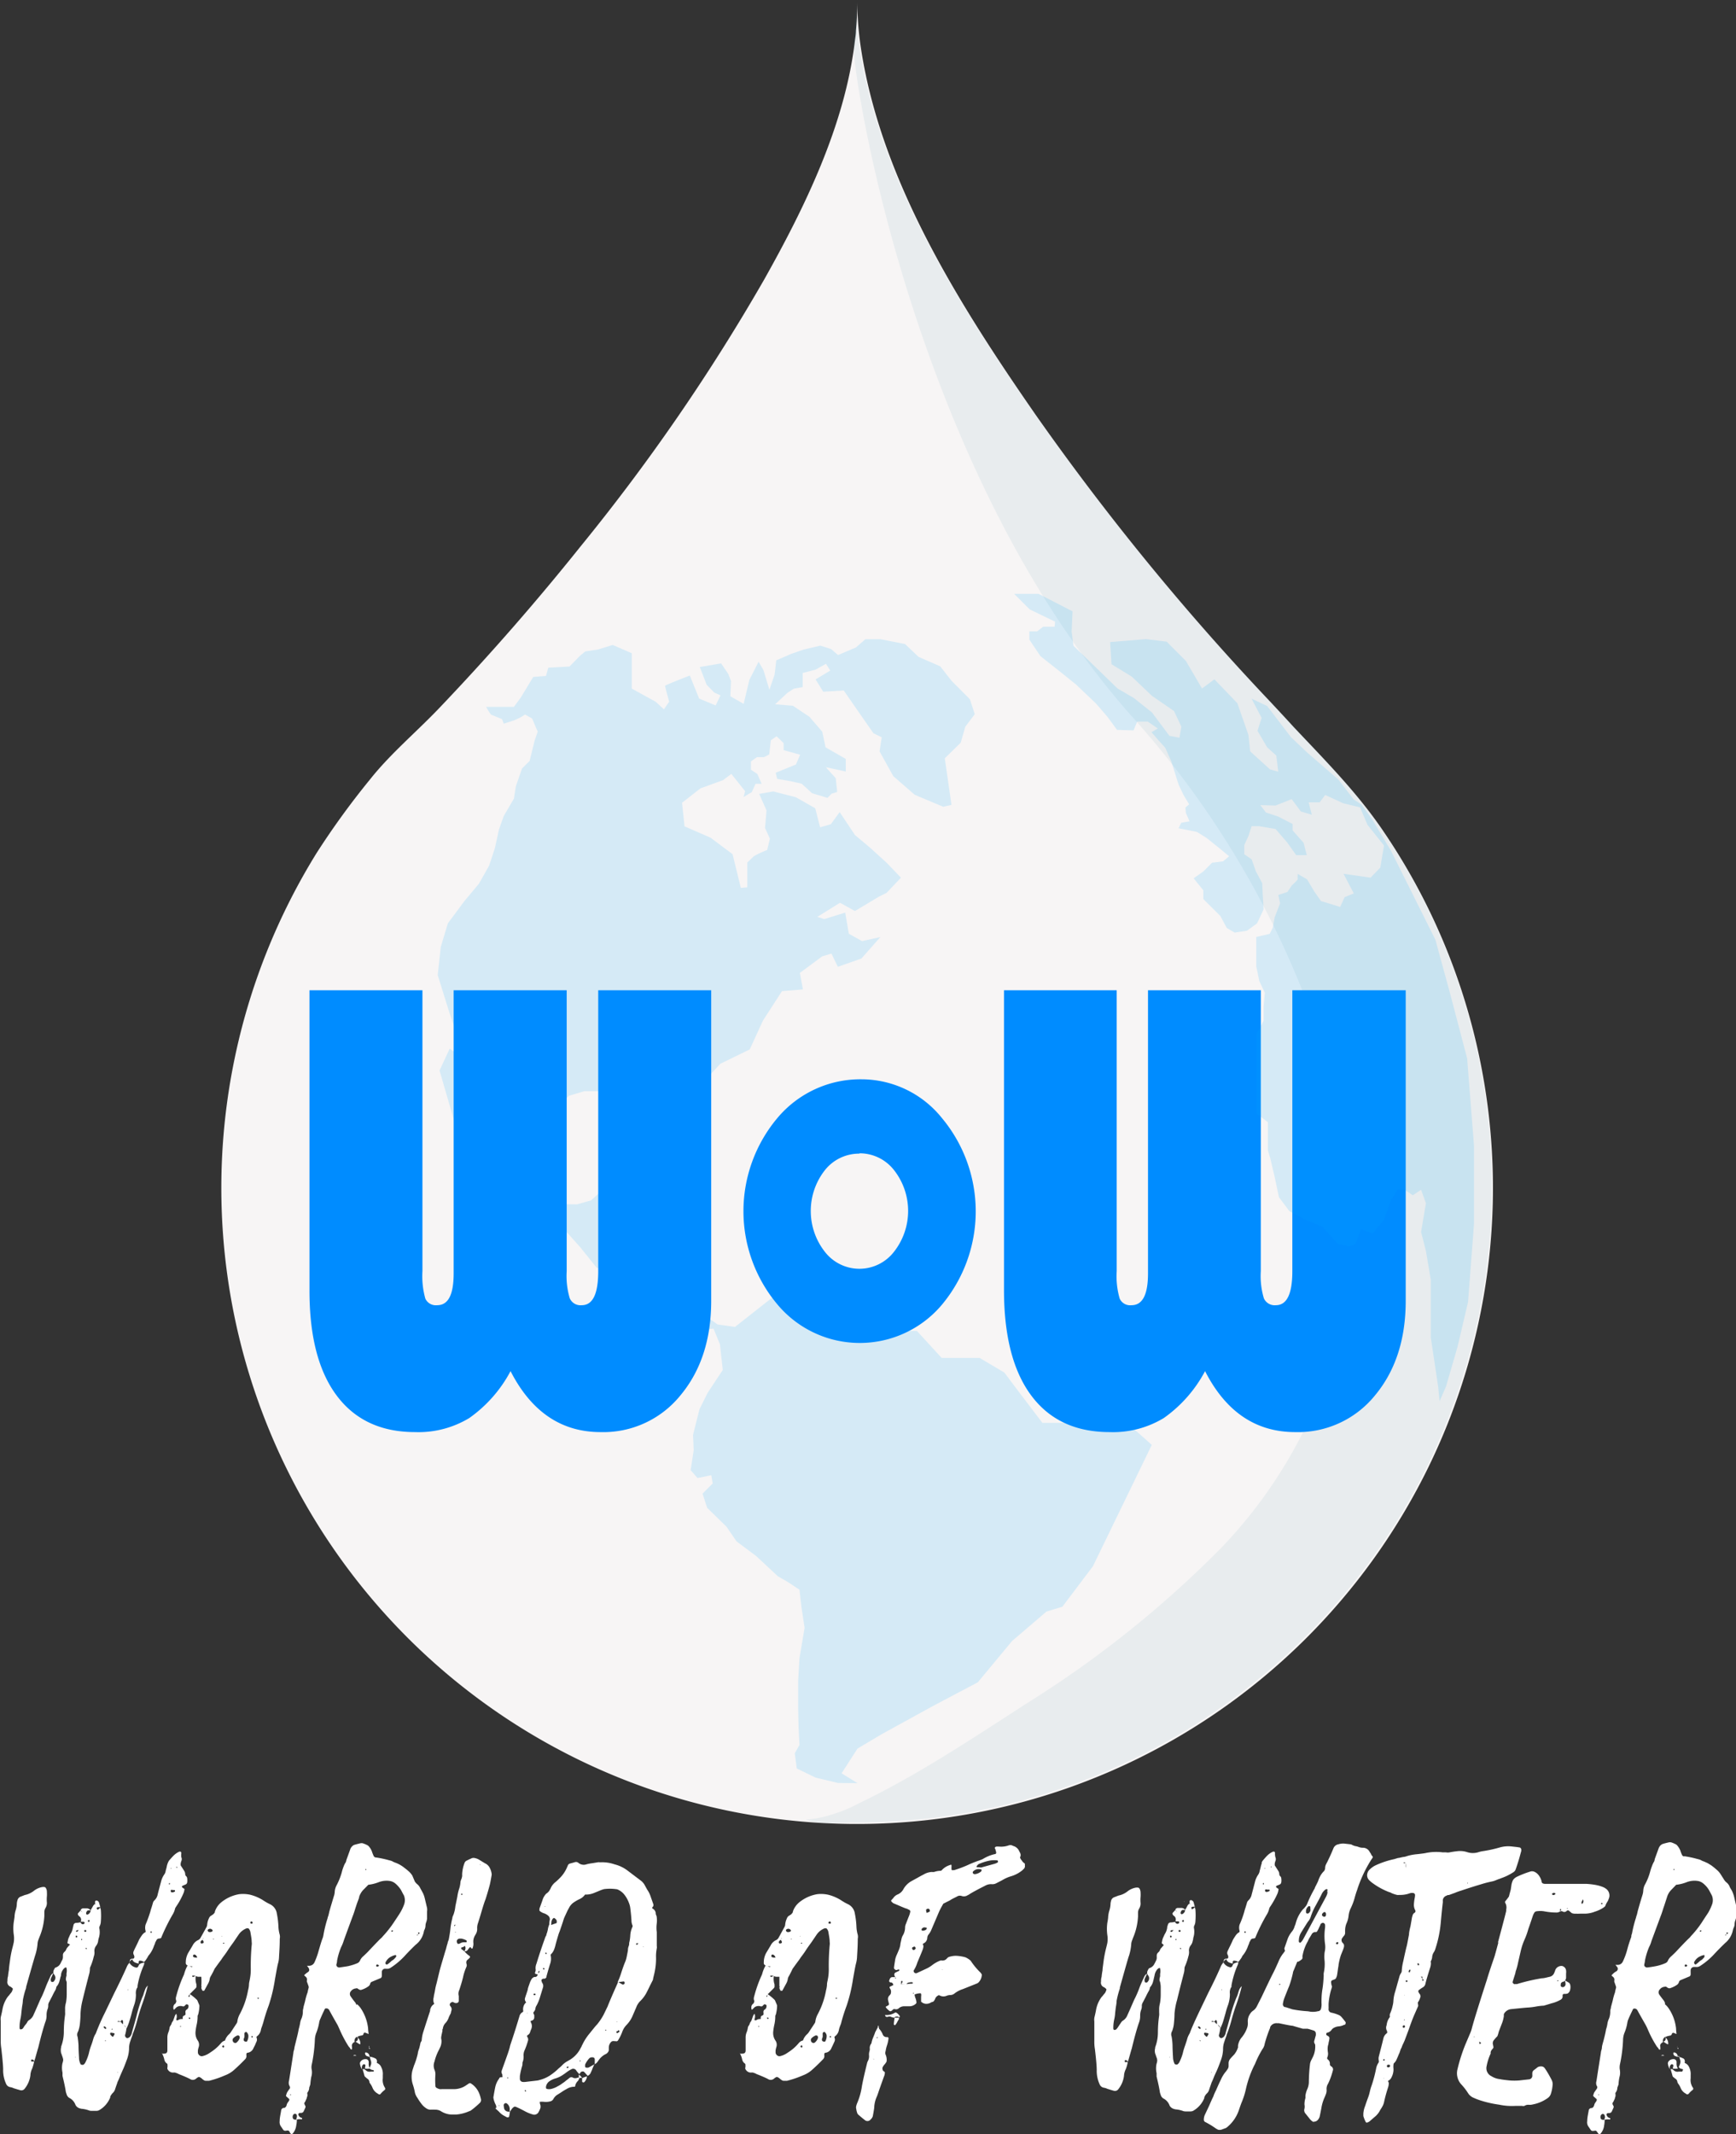 <svg id="Layer_1" data-name="Layer 1" xmlns="http://www.w3.org/2000/svg" viewBox="0 0 210.24 258.37"><rect x="0" y="0" width="210.24" height="258.37" fill="#333333" stroke="none"/><defs><style>.cls-1{fill:#f7f5f5;}.cls-2{fill:#00a4ff;opacity:0.14;}.cls-3{fill:#106a8e;opacity:0.07;}.cls-4{fill:#008cff;}.cls-5{fill:#fff;}</style></defs><title>WorldOfWaterLightRevision</title><path class="cls-1" d="M184.67,123.25a306.1,306.1,0,0,1-28.52-34.86C147,75.2,137.41,60.09,135,43.9a38.24,38.24,0,0,1-.42-5.45c0,1.16-.05,2.32-.16,3.48,0,.42-.08.84-.13,1.26-1.21,10.21-6.07,20.13-11,28.9a240.86,240.86,0,0,1-22.18,32.23q-8,10-16.89,19.34c-2.82,3-6.08,5.69-8.61,8.87a96.34,96.34,0,0,0-6.49,8.93,77,77,0,1,0,136.3,10.43,76.26,76.26,0,0,0-7.2-13.15c-3.13-4.6-7-8.49-10.8-12.52C186.53,125.24,185.6,124.25,184.67,123.25Z" transform="translate(-30.76 -38.22)"/><path class="cls-2" d="M134.61,254.09l-1.93-1.19,1.93-3,3-1.78,6.23-3.42,5.34-2.82,4.15-5,4.16-3.56,1.93-.59,3.7-4.9,7.13-14.69-3-2.67H157l-2.82-3.71-1.78-2.37-3-1.78h-4.6l-3-3.27H140l-1.78-2.07-2.23-1-2.07.89-4.38-.89H127L124.67,195l-4.9,3.86-2.11-.3-1.19-.85-2.41.22-1.78-.52-.82-.78-.4-.52v-2.59l.33-3.41-1.71-1.3-1-.45h-2.89l-.15-1.22,1.45-2.34.55-1.56-.14-2.22h-2.75l-1.15,1.37-1.26,1.15-1.71.48L98.82,184l-1.12-1.26-.77-2.63v-3.42l.48-2.48,1-2.15,1.26-1.19,1.86-.55H104l1.37,1.18,1,0,.33-1.22h3.08l1.41,1.33,1.59-.07.78,4,1,1.75,1.6.07-.08-4.52-.33-3.42L118,167l3.56-1.74,1.6-3.49,2.3-3.56L128,158l-.37-2,2.7-2,1.12-.34.78,1.6,2.85-1,2.3-2.6-2.22.49-1.6-.89-.44-2.56-2.53.78-.85-.26,2.75-1.71,1.81,1,2.9-1.74.92-.45,1.75-1.85-1.75-1.82-2-1.82-1.82-1.52-1.85-2.78L131.38,138l-1.3.37-.59-2.3-2.34-1.33-2.74-.71-1.71.3.89,2-.18,2.12.59,1.3-.33,1.37a14.07,14.07,0,0,0-1.6.74l-.81.78v3l-.78.07-1-4.08-2.67-2-3.15-1.37-.3-2.86,2.23-1.74,2.74-1,1-.75L121,134l-.19.71,1-.6.45-1,.74,0-.52-1.19-.78-.52,0-1,.74-.52h.85l.63-.33.19-1.71.7-.48.85.82,0,.85,2,.56-.51,1.18-2.45,1,.18.74,1.67.29,1.3.3,1.26,1.15,1.86.56.52-.52.66-.19-.18-1.67-1.19-1.33,2.41.52V130.1l-2.45-1.41-.4-1.89L128.79,125l-2-1.34-2.16-.18,1.49-1.38.78-.51,1.07-.19v-1.71l1.56-.4,1.26-.71.52.82-1.78,1.07.93,1.49,2.48-.15,2.08,3,1.52,2.18,1,.49-.26,1.7,1.66,3,2.6,2.26,3.45,1.45,1-.23-.81-5.64,1.93-1.89.55-1.93,1.15-1.52-.59-1.81L146,120.64l-1.37-1.75L142,117.74l-1.63-1.55-3-.59h-1.8l-1.15,1-2.17.92-.83-.72-1.31-.42-2,.47-1.48.51-1.86.8-.2,1.73-.63,1.83-.73-2.39-.58-1-1.12,2.2-.69,2.9-1.61-.92.08-1.84-.33-.86-.87-1.28-2.58.44.83,2.15.92.94.75.34-.58,1.22-2-.83L114.3,120s-3,1.16-3,1.25.5,1.92.5,1.92l-.64.92-1-.92-2.89-1.59,0-4.28-2.31-1-1.78.55-1.53.23-.63.51-1.29,1.32-2.57.14-.28,1-1.54.12-1.52,2.51L93,123.79H89.64a6,6,0,0,0,.58.94l1.34.55.21.55,1.35-.44.78-.38.45-.29.86.49s.64,1.57.67,1.55-.37,1.1-.37,1.1l-.61,2.48-.92.91-.75,2.17L93,134.9,91.77,137l-.58,1.63-.5,2.28L90,143l-1.23,2.19L87,147.31,85,150l-.86,2.86-.37,3.41,1.41,4.53,1.15,3.37.33,2-1.44-1-1.23,2.64,1.86,6.41,1.26-1.63.18,2.12.93,2.67,1.26,3.26,1.78,3,1.56,1,1.93,1.63.93.85h3.48l1.86,2.08,2,2.49,2.3.48,2.63,2.59,1.15,2.45,3,2.67,3,1,.44-1.63,1.63-.19.78,1.9.34,3.11-1.82,2.75-1,2-.78,3.11.08,1.86-.37,2.41.83.95,1.67-.34.17,1-1.23,1.23.56,1.72,2.34,2.28,1.22,1.78,2.38,1.78,2.63,2.45,1.17.67,1.44.95.23,2.05.39,2.56-.62,3.68-.16,2.72v3.45l.05,2.23.11,2.11-.57,1,.24,1.84,2.28,1.11,2.73.65Z" transform="translate(-30.76 -38.22)"/><path class="cls-3" d="M184.44,123a307,307,0,0,1-28.51-34.87C146.78,75,137.19,59.87,134.81,43.68a37,37,0,0,1-.42-5.46c0,1.17-.06,2.33-.16,3.49,0,.42-.08.84-.13,1.26-.39,3.26,7.12,52.57,34.26,82.56a111.37,111.37,0,0,1,24.31,45.21,57.42,57.42,0,0,1-14.09,54.95,129,129,0,0,1-23.44,18.72c-4.42,2.85-8.8,5.75-13.35,8.39-2.27,1.31-4.58,2.57-6.95,3.7a17,17,0,0,1-3.18,1.34,14,14,0,0,1-3.28.67c1.74.65,4.15.33,6,.33a76.95,76.95,0,0,0,63.66-120.32c-3.14-4.6-7-8.5-10.8-12.52Z" transform="translate(-30.76 -38.22)"/><path class="cls-4" d="M116.89,158.1v37.59q0,7-3.74,11.47a12,12,0,0,1-9.66,4.43q-7.12,0-10.9-7.38a16.26,16.26,0,0,1-5,5.68,11.88,11.88,0,0,1-6.56,1.7q-6.19,0-9.5-4.43t-3.29-12.77V158.1H81.92v34a10.07,10.07,0,0,0,.35,3.33,1.4,1.4,0,0,0,1.43.8c1.35,0,2-1.28,2-3.86V158.1H99.39v34a9.42,9.42,0,0,0,.37,3.29,1.42,1.42,0,0,0,1.45.84c1.34,0,2-1.37,2-4.13v-34Z" transform="translate(-30.76 -38.22)"/><path class="cls-4" d="M135.08,168.88a12.52,12.52,0,0,1,9.76,4.7,17.64,17.64,0,0,1,0,22.58,13,13,0,0,1-19.91,0,17.54,17.54,0,0,1,0-22.62A13.1,13.1,0,0,1,135.08,168.88Zm-.24,9a5.29,5.29,0,0,0-4.18,2,8,8,0,0,0,0,9.89,5.29,5.29,0,0,0,8.36,0,8,8,0,0,0,0-9.91A5.28,5.28,0,0,0,134.84,177.84Z" transform="translate(-30.76 -38.22)"/><path class="cls-4" d="M201,158.1v37.59q0,7-3.73,11.47a12,12,0,0,1-9.66,4.43q-7.14,0-10.91-7.38a16.26,16.26,0,0,1-5,5.68,11.88,11.88,0,0,1-6.56,1.7q-6.19,0-9.49-4.43t-3.3-12.77V158.1H166v34a9.71,9.71,0,0,0,.36,3.33,1.39,1.39,0,0,0,1.43.8c1.34,0,2-1.28,2-3.86V158.1h13.66v34a9.42,9.42,0,0,0,.37,3.29,1.43,1.43,0,0,0,1.45.84c1.34,0,2-1.37,2-4.13v-34Z" transform="translate(-30.76 -38.22)"/><path class="cls-5" d="M38.92,273.46l.07-.36a1.27,1.27,0,0,1,.13-.37c.07-.18.13-.29.15-.35a1.77,1.77,0,0,0,.31-.77c.05-.19.08-.32.09-.38A.35.35,0,0,1,40,271a1.87,1.87,0,0,0,.49-.07,1.18,1.18,0,0,0,.17.2.26.26,0,0,0,.27,0A.14.14,0,0,0,41,271a.12.12,0,0,0-.11-.13l-.36,0a.54.54,0,0,0-.06-.57h.06l-.06,0-.2-.17c-.1-.13-.12-.25,0-.35l.26-.29a.54.54,0,0,0,.2.22l0,0-.2-.24a.31.31,0,0,1,.33-.22l.48,0a.64.64,0,0,1,.4.24h-.29a.18.18,0,0,0-.15.09.39.39,0,0,0-.11.27q0,.11.09.15h.08a.58.58,0,0,0,.38-.53c.14-.25.23-.39.24-.42a.85.85,0,0,1,.31-.35c.07.09.09.1.06,0h-.08c0-.17,0-.27,0-.28s.09-.17.22-.11a.37.37,0,0,1,.26.24s.07.23.16.55l-.09,0a.15.15,0,0,0-.09,0c-.12,0-.2,0-.24.08s0,.14.09.25a.75.75,0,0,1,0,.15.82.82,0,0,1,0-.18.54.54,0,0,0,.31-.26l.08.26a9.28,9.28,0,0,1,0,1.48,1.3,1.3,0,0,1-.11.46.51.51,0,0,0-.06.37,2.35,2.35,0,0,1-.09,1.17,2.14,2.14,0,0,0-.07.37,1.25,1.25,0,0,1-.24.53,1,1,0,0,0-.2.75,1.4,1.4,0,0,1-.09.57,6.85,6.85,0,0,1-.39,1.19.52.52,0,0,0-.07.29,2.66,2.66,0,0,1-.11.68c-.32,1.22-.58,2.26-.79,3.13a8.18,8.18,0,0,0-.24,1.65c0,.08,0,.47-.07,1.16a3.86,3.86,0,0,1-.22.95.72.72,0,0,0-.06.66,9.65,9.65,0,0,1,.11,1.06q0,.48.06,1.47a1.72,1.72,0,0,0,.18.75.16.16,0,0,0,.15.09.36.36,0,0,0,.2,0,.73.73,0,0,0,.24-.28,5.59,5.59,0,0,0,.42-1.1,6.82,6.82,0,0,1,.26-.9,9.24,9.24,0,0,0,.29-.89,2.47,2.47,0,0,1,.29-.61,25.53,25.53,0,0,1,1.1-2.51l1.14-2.38c.57-1.13,1.06-2.16,1.48-3.1a1.65,1.65,0,0,1,.35-.57l0,0,.11.15a1.15,1.15,0,0,0,.61.4.26.26,0,0,0,.35-.11,1.67,1.67,0,0,1,.14-.27l0,0a1.23,1.23,0,0,1,.62-.19h0a2.32,2.32,0,0,0-.07.28,10.4,10.4,0,0,0-.77,2.51c0,.15,0,.24-.06.26a1.32,1.32,0,0,0-.14.78,3.89,3.89,0,0,1-.22,1.32c-.08.23-.19.56-.3,1s-.23.79-.29,1a5.83,5.83,0,0,1-.33.82.69.69,0,0,0-.42-.46,1,1,0,0,0,0-.18V283c0-.13,0-.2-.11-.22s-.13.05-.17.18a.87.87,0,0,0-.27-.07c-.07,0-.1,0-.08.09s0,0,.08,0l.09,0,.18,0c.13.17.22.27.28.28l.42.47a4.91,4.91,0,0,1-.17.85.32.32,0,0,0,.08.27.24.24,0,0,0,.27.09.57.57,0,0,0,.35-.31.73.73,0,0,0,.11-.27c0-.07.22-.76.57-2.06A17.42,17.42,0,0,1,48,280a2.14,2.14,0,0,0,.17-.46c.08-.23.13-.39.16-.46a1.24,1.24,0,0,1,.33-.49,21,21,0,0,1-.71,2.34c-.17.48-.36,1.08-.55,1.78a13.59,13.59,0,0,1-.57,1.76c0,.1-.14.38-.28.84a2.61,2.61,0,0,0-.16.94,4.11,4.11,0,0,1-.28,1.35c-.2.54-.35.93-.47,1.18l-.33.75a7.57,7.57,0,0,1-.33.77c0,.06-.12.34-.28.84a1,1,0,0,1-.31.48,1.75,1.75,0,0,0-.27.4c0,.07-.05.1,0,.09a3.1,3.1,0,0,1-1.3,1.54.72.72,0,0,1-.37.11l-.6,0a.9.9,0,0,1-.37-.07,3.53,3.53,0,0,0-.86-.18,1.67,1.67,0,0,1-.28-.08.84.84,0,0,1-.38-.29.76.76,0,0,1-.09-.18,1.53,1.53,0,0,0-.72-.77.75.75,0,0,1-.33-.46,2.87,2.87,0,0,1-.09-.28c-.07-.5-.21-1.14-.4-1.92,0,0,0-.1,0-.4a2.61,2.61,0,0,1,0-1.16.69.69,0,0,0,.05-.18.65.65,0,0,0,0-.39,2.41,2.41,0,0,0-.11-.33,2.52,2.52,0,0,0-.11-.31,1.56,1.56,0,0,1,0-.68l0-.09a5.08,5.08,0,0,0,.33-1.83,14,14,0,0,1,.15-2,2.18,2.18,0,0,0,0-.39,3.94,3.94,0,0,0,0-.4c0-.36.09-.62.12-.77a6,6,0,0,0,.08-1c0-.57,0-.86,0-.88s0-.26,0-.48c0,0,0-.14-.09-.29a1.1,1.1,0,0,1,0-.28,2.92,2.92,0,0,1,.07-.29,1.43,1.43,0,0,1,0-.29,1.41,1.41,0,0,0,0-.59c0-.09-.08-.12-.16-.09l-.15.11a1.43,1.43,0,0,0-.35.68c0,.08,0,.21-.09.4a2.5,2.5,0,0,1-.09.37,1.61,1.61,0,0,1-.39.77v0a1.66,1.66,0,0,1-.11.38,7.35,7.35,0,0,0-.38.72l-.39.75a.79.79,0,0,0-.11.35,1.12,1.12,0,0,1-.07.49,2,2,0,0,0-.13.75,2.09,2.09,0,0,1-.16.85c-.23.69-.52,1.72-.85,3.09-.08.24-.2.69-.38,1.32a3.27,3.27,0,0,1-.13.35q0-.23-.24-.24c-.08,0-.11,0-.11.11s0,.13.09.13l.28,0a7.23,7.23,0,0,1-.24.85,2.06,2.06,0,0,0-.22.84,3.25,3.25,0,0,1-.7,1.61.5.5,0,0,1-.53.17l-.38-.11-.42-.13a1.45,1.45,0,0,0-.41-.13.66.66,0,0,1-.51-.42,3.9,3.9,0,0,1-.35-1.72c0-.44-.08-1.28-.22-2.53a5.34,5.34,0,0,1-.07-1c0-1,0-1.77,0-2.36a1.36,1.36,0,0,1,0-.4c0-.08.1-.4.2-.94a3.68,3.68,0,0,1,.68-1.61,1.85,1.85,0,0,0,.22-.26l.22-.27a2.38,2.38,0,0,0,.11-.26.17.17,0,0,0,0-.2l-.22-.18a.59.59,0,0,1-.4-.7c0-.16,0-.35.07-.57a7.73,7.73,0,0,1,.11-.77c0-.21.06-.63.15-1.28a12.53,12.53,0,0,1,.31-1.52c.09-.36.13-.55.13-.57a3,3,0,0,0,0-.88,5.48,5.48,0,0,1,0-1.56q.06-.37.09-.6a3,3,0,0,1,.15-.85,2.86,2.86,0,0,0,.13-.77s0-.16.07-.38a.62.62,0,0,1,.44-.48l.46-.18a2.62,2.62,0,0,0,1.15-.55,2.29,2.29,0,0,1,1-.42h.19a.27.27,0,0,1,.22.16.85.85,0,0,1,.11.46,3.41,3.41,0,0,1,0,.5,4,4,0,0,0,0,.77,1.19,1.19,0,0,1-.18.67,1,1,0,0,0-.13.46c0,.23,0,.39,0,.48a7.52,7.52,0,0,1-.6,2.58c-.07.19-.12.3-.13.35a1.34,1.34,0,0,0-.09.4,6.19,6.19,0,0,1-.31,1.51c.06-.22-.3,1-1.08,3.77a.1.1,0,0,1,0,.06v.05a9.17,9.17,0,0,0-.39,1.49,4.39,4.39,0,0,1-.09.73q-.06.48-.09.75a5.58,5.58,0,0,1-.11.77,4.67,4.67,0,0,0-.11,1.08c0,.16.07.22.18.19a.38.38,0,0,0,.17-.06,1,1,0,0,0,.13-.16c0,.05,0-.06.23-.33s.23-.35.26-.39a.8.8,0,0,1,.22-.2,1.35,1.35,0,0,0,.53-.68c.06-.12.31-.68.75-1.7.1-.22.16-.33.17-.35.15-.29.32-.71.53-1.25.1-.28.29-.7.55-1.26a.91.91,0,0,1,.37-.44c-.14.33-.24.53-.28.62a.47.47,0,0,0,0,.37c0,.06.06.09.13.09a.2.2,0,0,0,.24-.11.57.57,0,0,0,0-.79l-.09-.18c0-.12,0-.17,0-.17s0-.11.15-.36a.21.21,0,0,1,.13-.13,1,1,0,0,0,.62-.57.39.39,0,0,0,.06-.13.56.56,0,0,0,.07-.13.78.78,0,0,0,.13-.44c0-.05,0-.14,0-.29a.54.54,0,0,1,.18-.33l.13-.13a1.47,1.47,0,0,0,.11-.22,1,1,0,0,1,.13-.2l.31-.35,0,0ZM36.68,279c0,.06,0,.09,0,.09l0-.07Zm3.15,8.25.06.05,0-.09Zm.13-14.7a.13.13,0,0,0,0,.18c0,.07.09.07.13,0a.12.12,0,0,0,0-.16l-.07,0Zm.39-.66h-.28s0,0-.07.07,0,.12,0,.13.07,0,.08,0a1.81,1.81,0,0,0,.22-.2Zm.33,1.06c-.07,0-.1,0-.08.09s0,.06,0,.06.11,0,.11-.09Zm.42-1.08c-.07,0-.12,0-.13.07s0,.14.09.15a.12.12,0,0,0,.15-.09C41.23,271.93,41.19,271.89,41.1,271.87Zm.09,2.18s-.07,0-.07,0,0,.11.07.11l.09,0C41.29,274.09,41.26,274.05,41.19,274.05Zm.42-3.35a.14.14,0,0,0-.18,0c-.06.06,0,.11,0,.16s.11,0,.16,0Zm0-2.26,0-.07,0,.05Zm1.71,15.14a.29.29,0,0,0,0,.09l.13.13c.06.06.11.05.16,0a.08.08,0,0,0,0-.09.37.37,0,0,0-.2-.18S43.32,283.56,43.32,283.58Zm.18,1.61,0,.13h.07l0-.07Zm1-.38-.07,0,.16-.24c.07-.13.05-.21-.07-.22l-.29-.05a.11.11,0,0,0-.13.09.51.51,0,0,0,0,.09,1,1,0,0,0,.33.33Zm-.16-1-.06.05,0,.06a.08.08,0,0,0,.09,0v-.09Zm.22,3.28v.05s0,0,0,0Zm.42,1.94v.09l.07,0Zm.29-5.46.11-.26,0,0c0,.14-.06.24-.07.31Zm.94-4.45.07,0,0-.06-.07,0Zm.27-3.36,0-.18a.3.3,0,0,1,.35-.24v0c-.32.29-.46.43-.41.42Zm.37-.42c.13,0,.19-.12.18-.22s0-.11-.09-.29a.47.47,0,0,1,0-.37c.06-.15.17-.38.33-.7s.26-.55.33-.71a6.9,6.9,0,0,1,.38-.59,1.12,1.12,0,0,1,.35-.31q.09,0,.06-.18a1.4,1.4,0,0,1,0-.75,15.73,15.73,0,0,0,.57-1.56,4.93,4.93,0,0,1,.15-.5l.16-.53a.64.64,0,0,1,.06-.18,1.49,1.49,0,0,1,.11-.15,1.33,1.33,0,0,0,.42-.75c.07-.29.21-.8.4-1.52a2.52,2.52,0,0,1,.39-.88,1,1,0,0,0,.16-.35c0-.09.07-.27.13-.53a2.29,2.29,0,0,1,.15-.53l0,0h0a1.74,1.74,0,0,1,.13-.26c.24-.28.43-.49.58-.64a2.5,2.5,0,0,1,.63-.44c.19-.07.29,0,.29.18a1.6,1.6,0,0,0,0,.48.53.53,0,0,1,0,.46,1.08,1.08,0,0,0-.06.2.73.73,0,0,0,0,.38c-.07-.14.07.08.42.63a.76.76,0,0,1,.11.38.36.36,0,0,0,.13.26.38.38,0,0,1,.11.24,2,2,0,0,1,0,.49.34.34,0,0,1-.16.24l-.35.15c-.17.08-.17.17,0,.29,0,0,.06.05.18.11l0,0a1.59,1.59,0,0,1-.14.57,9.41,9.41,0,0,1-.83,1.52,2.31,2.31,0,0,0-.16.26,2.41,2.41,0,0,1-.33.8,23.57,23.57,0,0,0-1.34,2.72c0,.08-.11.12-.24.14a.37.37,0,0,0-.37.24l-.07.13-.07.13c0,.11-.1.26-.17.47a3.46,3.46,0,0,1-.69,1.16q.08-.06-.24.42a1.08,1.08,0,0,1-.26.29h0a.83.83,0,0,0-.46-.16.16.16,0,0,0-.18.18l0,.17,0,0a1.89,1.89,0,0,1-.38-.11.64.64,0,0,1-.42-.48Zm1.83,3.06v0Zm.46-6.32q-.09-.09-.15,0a.06.06,0,0,0,0,.09q.09.09.15,0Zm2.18-5.9c-.07,0-.1,0-.09.11s0,.07,0,.07.11,0,.11-.09Zm.18-1.8h-.07l0,.07.07,0ZM51.6,267c-.15,0-.2.07-.15.2a.13.13,0,0,0,.13.11.64.64,0,0,0,.37-.11.06.06,0,0,0,0-.06c0-.08,0-.11-.11-.11l-.18,0Zm.59-2.77s0,0-.06,0,0,.11.06.11l.05-.06Z" transform="translate(-30.76 -38.22)"/><path class="cls-5" d="M50.37,286.84l.2,0c.29,0,.44-.08.46-.35v-.6c0-.42,0-.75,0-1a1.65,1.65,0,0,1,.13-.66,2.19,2.19,0,0,0,.13-.48.71.71,0,0,1,.09-.27.74.74,0,0,0,.16-.3.76.76,0,0,1,.17-.29c.12-.32.19-.51.2-.55a.79.79,0,0,1,.2-.33l0,0a.88.88,0,0,1,0,.64.13.13,0,0,0,0,.08c0,.06.09.09.15.07a.73.73,0,0,0,.18-.09.85.85,0,0,1,.46-.06H53l-.11,0v-.2a.23.23,0,0,1,.17-.22c.15-.06.2-.15.16-.29v-.11a.32.32,0,0,1,.15-.33.44.44,0,0,0,.22-.39c0-.12,0-.19-.13-.22a.16.16,0,0,0-.18,0l-.13.13a.25.25,0,0,1-.26.09.84.84,0,0,0-.75.11s0,0-.2.2-.1.06-.18,0a.12.12,0,0,1,0-.09.54.54,0,0,1,.26-.57l0,0,.07-.17c0-.08.06-.14,0-.18a.78.78,0,0,1,0-.48,15.57,15.57,0,0,1,.86-2.47,1.91,1.91,0,0,0,.11-.26,4.52,4.52,0,0,1,.44-1.08l.42.22c.1,0,.14,0,.13-.07a.1.1,0,0,0-.09,0s-.2,0-.46-.11a.31.31,0,0,1-.24-.35,2.39,2.39,0,0,1,.28-1.15l.55-.92a1.39,1.39,0,0,1,.68-.66.68.68,0,0,0,.29-.29l.71-1.28a.76.76,0,0,0,.08-.28,2.13,2.13,0,0,1,.2-.75.7.7,0,0,1,.22-.31,3.33,3.33,0,0,0,.33-.22,2.35,2.35,0,0,0,.18-.22.25.25,0,0,1,0-.09,2.47,2.47,0,0,1,.82-1.16,4.69,4.69,0,0,1,2.13-.95,4.09,4.09,0,0,1,1.34.07,5.37,5.37,0,0,1,1.54.66,6.28,6.28,0,0,0,.84.48,1.49,1.49,0,0,1,.84,1.15,10.09,10.09,0,0,1,.19,1.56,4.18,4.18,0,0,0,.16,1,1.23,1.23,0,0,1,0,.48c0,.93-.06,1.67-.09,2.25a3.1,3.1,0,0,1-.13.77c-.09.35-.2,1-.35,1.82a18.94,18.94,0,0,1-.77,3.24,20.88,20.88,0,0,0-.66,2.07l-.15.46a2.05,2.05,0,0,0-.14.46,1.2,1.2,0,0,1-.46.73.14.14,0,0,0-.06.17.57.57,0,0,1,0,.47s-.08.17-.19.44l-.18.35a.89.89,0,0,1-.73.57.16.16,0,0,0-.13.13,1.68,1.68,0,0,0,0,.2.53.53,0,0,1-.16.46,23.94,23.94,0,0,1-1.25,1.21,3.47,3.47,0,0,1-1.17.73,12,12,0,0,1-1.93.66l-.4,0a.39.39,0,0,1-.26-.09,1.26,1.26,0,0,1-.2-.15.8.8,0,0,0-.2-.15.28.28,0,0,0-.35,0l-.13.09a.35.35,0,0,1-.11.09.59.59,0,0,1-.66,0c-.24-.13-.63-.3-1.17-.52a1.49,1.49,0,0,1-.26-.11,1.16,1.16,0,0,0-.27-.11.53.53,0,0,0-.28-.05.72.72,0,0,1-.69-.31.34.34,0,0,1-.06-.35,1.46,1.46,0,0,1,0-.17c0-.14,0-.22-.09-.27a.74.74,0,0,1-.3-.48,2.72,2.72,0,0,0-.33-.82Zm2.29-3.35s0,0-.09,0l0,.09C52.68,283.59,52.7,283.56,52.66,283.49Zm.66-.33v0l0,0Zm4.77,2,0,.11H58a1.74,1.74,0,0,1,.53-.81,1.38,1.38,0,0,0,.24-.31l.66-1a.52.52,0,0,0,.07-.18,2.54,2.54,0,0,1,.3-.92,9.76,9.76,0,0,0,1-2.88,3.35,3.35,0,0,0,.11-.62c0-.32.08-.53.09-.64a6,6,0,0,0,.13-1.36,27.07,27.07,0,0,1,.11-2.84,1.34,1.34,0,0,0,0-.4c0-.39-.09-.78-.15-1.16a.86.86,0,0,0-.2-.44.17.17,0,0,0-.17-.05l-.09,0a2.11,2.11,0,0,0-.93.71l-.68,1c-.28.38-.5.69-.66.94s-.22.33-.4.58a6.43,6.43,0,0,0-.39.55s-.29.38-.82,1.12l0,0a10,10,0,0,1-.49.94.82.82,0,0,0-.11.35,1.77,1.77,0,0,1-.2.53l-.46.84s-.06,0-.13,0-.1,0-.11-.06a1.55,1.55,0,0,1-.11-.27l0-.06a.12.12,0,0,0,0-.16,8.23,8.23,0,0,0,0-1.14l0,0-.35,0a.68.68,0,0,1-.35-.11l-.38-.05a0,0,0,0,0,0,.05.06.06,0,0,0,0,.08s0,.05.07.05a.91.91,0,0,0,.35-.16,2.11,2.11,0,0,0,.07,1.06l0,.18a.31.31,0,0,1-.07.26l-.75.75-.08.15c-.09.09-.11.14,0,.16s.08-.05.09-.16l0-.17a5.2,5.2,0,0,1,.77.61.67.67,0,0,1,.18.22c0,.05.1.23.22.55a4.3,4.3,0,0,1-.16,1.13.27.27,0,0,0-.06.19,4.65,4.65,0,0,1-.11,1,6.69,6.69,0,0,0-.13.77,1.71,1.71,0,0,0,0,.49,1.58,1.58,0,0,0,.24.64.9.9,0,0,1,.13.83,2.7,2.7,0,0,0-.09.38.84.84,0,0,0,0,.19.46.46,0,0,0,.18.42.43.43,0,0,0,.39.09,2.4,2.4,0,0,0,.8-.35l.33-.22a5.41,5.41,0,0,0,1.1-1,.94.94,0,0,1,.48-.31Zm-4.47-2.66s0,0,0,0,0,.12.07.13.11,0,.11-.08S53.7,282.46,53.62,282.48Zm1.1-7.29-.06,0-.13-.24a.34.34,0,0,0-.16-.11c-.13-.06-.2,0-.22.11s0,.15.07.18l.17.06.29,0Zm.38-2a.19.19,0,0,0,0,.27.19.19,0,0,0,.18,0c.13,0,.18-.12.13-.22a1.74,1.74,0,0,1-.13-.26l.13-.14-.07,0,0,.18A.49.49,0,0,0,55.1,273.21Zm1-1.47a.24.24,0,0,0-.16.09.13.13,0,0,0,0,.17c.06.08.1.11.13.11a.49.49,0,0,0,.44-.11v-.09A.35.35,0,0,0,56.07,271.74Zm.48,1.27.05,0,0-.09-.07,0a.15.15,0,0,0,0,.06Zm1-.37h.07l0-.07Zm.29,13.43a.14.14,0,0,0,0-.18c0-.07-.09-.09-.15,0s-.09.08,0,.15l.07.07Zm0-12.55s.05,0,.05,0,0-.13-.09-.11l-.07.06C57.76,273.51,57.8,273.54,57.87,273.52Zm1.92,11.33a.21.21,0,0,0-.18-.22h-.09a1.47,1.47,0,0,0-.48.31.33.33,0,0,0-.09.36.31.31,0,0,0,.26.24.24.24,0,0,0,.2-.05,1.19,1.19,0,0,0,.38-.55Zm.57-.26a.73.73,0,0,1-.09.46v.09c0,.15.09.23.26.24a.12.12,0,0,0,.16-.06,1.25,1.25,0,0,0,.15-.55.59.59,0,0,0-.13-.44q-.1-.18-.24-.09a.18.18,0,0,0-.11.15Zm.9-13.75a.16.16,0,0,0-.18.08c0,.12,0,.18.16.18a.1.1,0,0,0,.11-.11A.16.16,0,0,0,61.26,270.84Zm.11,14c0-.09,0-.13-.09-.13a.05.05,0,0,0-.06.06c0,.07,0,.11.09.11Zm0-2.67a1.57,1.57,0,0,1-.06-.28c0-.08.05-.07.06,0h-.06a.25.25,0,0,1,.06.24Zm.58-2.13a.08.08,0,0,0,0,.07c0,.07,0,.1.11.08l.07-.06C62.1,280.09,62.05,280.06,62,280.08Z" transform="translate(-30.76 -38.22)"/><path class="cls-5" d="M74,280.85a2.61,2.61,0,0,1,.44.48,5.43,5.43,0,0,1,.9,2.45s0,.24.07.68v0L75,284.3a.17.17,0,0,0-.22.14c0,.11-.11.18-.2.19a2.38,2.38,0,0,0-.66.2h0a.54.54,0,0,0-.22.53v.07a.48.48,0,0,0-.31.59l0,.18a.14.14,0,0,1,0,.09.12.12,0,0,1-.17,0l-.09-.16a1.4,1.4,0,0,1-.24-.31h0a14.36,14.36,0,0,1-1-1.91c-.09-.21-.17-.38-.24-.53-.27-.47-.61-1.06-1-1.78a.44.44,0,0,0-.28-.24c-.08,0-.13,0-.18,0s-.13.12-.13.15c-.22.46-.38.81-.48,1.06a1.66,1.66,0,0,0-.18.57,6,6,0,0,1-.35,1.21,2.57,2.57,0,0,0-.16.86,18.44,18.44,0,0,1-.37,2.93,1.44,1.44,0,0,0,0,.68,1.93,1.93,0,0,1-.07.86,8.2,8.2,0,0,0-.11.88,3.4,3.4,0,0,1-.13.37l0,0a1,1,0,0,1-.22.62.23.23,0,0,0,0,.19v.18a.66.66,0,0,1-.07.2s0,.14-.11.31a.84.84,0,0,1-.15.3.23.23,0,0,0,0,.27.45.45,0,0,0,.09.17.51.51,0,0,1,0,.18l-.2.44a.35.35,0,0,1-.31.22l-.18,0c-.17.06-.22.17-.13.31a.54.54,0,0,0,.35.29s.07,0,.07.06,0,.13-.13.11a1.32,1.32,0,0,0-.57.05c0-.18.06-.27.06-.29a.92.92,0,0,0,0-.26.23.23,0,0,0-.18-.16.25.25,0,0,0-.22.07.48.48,0,0,0-.11.26c0,.24.07.36.33.38l.18,0c0,.42-.07.65-.07.68a1.88,1.88,0,0,1-.35.9c-.13.21-.27.21-.42,0a.19.19,0,0,1,0-.08l-.07-.07a.2.2,0,0,0-.24-.11l-.09,0c-.2.06-.34,0-.42-.11l-.22-.33a.92.92,0,0,1-.2-.72c0-.4.11-.82.18-1.28a.35.35,0,0,1,.33-.31s.07,0,.09,0l.15-.13a.73.73,0,0,0,.11-.27.89.89,0,0,1,.13-.26,1.4,1.4,0,0,0,.16-.24.21.21,0,0,0,0-.18l-.35-.31a.15.15,0,0,1,0-.19,1.28,1.28,0,0,1,.09-.27,3.5,3.5,0,0,1,.33-.48.3.3,0,0,0,0-.27.83.83,0,0,1-.09-.66c.3-1.9.47-3,.53-3.39a1.13,1.13,0,0,1,.07-.33,1.65,1.65,0,0,0,.06-.33c.05-.22.14-.58.27-1.1s.2-.83.24-1.1a7.12,7.12,0,0,0,.18-.77,1.82,1.82,0,0,1,.17-.55,2.27,2.27,0,0,0,.16-.86,1.15,1.15,0,0,1,.06-.37c0-.18.13-.5.24-1a6.31,6.31,0,0,1,.27-.92c0,.09,0-.08.11-.49a.38.38,0,0,0,0-.28c-.15-.43-.21-.58-.18-.47a.52.52,0,0,1,0-.28.45.45,0,0,0-.13-.35l-.22-.2,0,0A2.08,2.08,0,0,1,68,277c.24-.14.27-.33.11-.58l-.17-.22,0,0,.28,0a.72.72,0,0,0,.62-.41,8.71,8.71,0,0,0,.48-1.3c.24-.84.41-1.4.53-1.68a2.57,2.57,0,0,0,.09-.39,15.06,15.06,0,0,1,.5-2c0-.09.07-.21.11-.38s.08-.32.09-.39c.19-.68.38-1.3.55-1.87a1.86,1.86,0,0,0,.11-.58,2,2,0,0,1,.18-.66,7.89,7.89,0,0,0,.66-1.62,5.13,5.13,0,0,1,.24-.75,2.28,2.28,0,0,1,.27-.53l0,0,.07-.28.44-1.21a.85.85,0,0,1,.18-.34.82.82,0,0,1,.3-.24c.18-.06.43-.12.75-.2a.81.81,0,0,1,.31,0,3.67,3.67,0,0,1,.53.22.67.67,0,0,1,.22.18,1.91,1.91,0,0,1,.35.59,4.52,4.52,0,0,0,.22.56.33.33,0,0,0,.31.17,13,13,0,0,1,1.54.33,2.6,2.6,0,0,1,.37.11,2.09,2.09,0,0,0,.44.2,4.29,4.29,0,0,1,.44.2,4.82,4.82,0,0,1,.42.26c.29.22.5.38.62.49a2.51,2.51,0,0,1,.53.59L81,266a1.71,1.71,0,0,0,.25.29,1.34,1.34,0,0,1,.41.52l.29.53a2.88,2.88,0,0,1,.24.64c.22.93.32,1.34.29,1.23a1.36,1.36,0,0,1,0,.4c0,.34,0,.63,0,.88a2.27,2.27,0,0,1-.08.37,1.37,1.37,0,0,0-.11.47,1.2,1.2,0,0,1-.11.48.73.73,0,0,0-.09.26,2.66,2.66,0,0,1-1,1.59c-.5.48-.91.9-1.23,1.25a8.94,8.94,0,0,1-1.78,1.52.78.78,0,0,1-.55.13l-.2,0A.41.41,0,0,0,77,277s0,.11,0,.2v.19c0,.17-.06.27-.17.31l-1,.42a.34.34,0,0,0-.24.26.55.55,0,0,1-.22.31,2.8,2.8,0,0,1-.79.4.35.35,0,0,1-.29,0l-.11-.06-.13-.09a.19.19,0,0,0-.17,0,.81.81,0,0,0-.6.31.5.5,0,0,0-.06.64,8.47,8.47,0,0,0,.52.7.89.89,0,0,1,.18.35v0Zm-8.65,12.94v0Zm.59-1.94s0,0,.07,0l0-.06C65.86,291.77,65.85,291.79,65.9,291.85Zm.6.93-.07,0,.07,0Zm1.34-16.6c0,.08,0,.08,0,0h0Zm7.51-9.81-.69.7a2.29,2.29,0,0,0-.44.77c0,.15-.11.38-.22.68s-.18.55-.24.71c-.12.4-.22.7-.31.92-.76,2.06-1.14,3.1-1.14,3.13a4.47,4.47,0,0,1-.27.64,8.25,8.25,0,0,0-.5,1.67q0,.2-.09.48a.34.34,0,0,0,.31.33h.09c.7-.1,1.09-.16,1.16-.19a6.09,6.09,0,0,0,1-.33.64.64,0,0,0,.33-.36,1.48,1.48,0,0,1,.28-.39c.35-.32.61-.57.77-.75.71-.75,1.18-1.24,1.43-1.48a1.45,1.45,0,0,0,.27-.28,12.77,12.77,0,0,0,1.38-1.76l.38-.57c.16-.24.28-.43.37-.58a5.82,5.82,0,0,0,.42-.88,1.53,1.53,0,0,0,0-1.14c-.14-.25-.25-.46-.33-.62a3.28,3.28,0,0,0-.77-.88,1.4,1.4,0,0,0-.62-.26,2.64,2.64,0,0,0-1.34.15,5,5,0,0,1-1.24.31Zm-1.63,20.71h.15s0,0,0,0a.25.25,0,0,0-.37,0h0Zm-.24,0h0Zm.46-2.27a.94.94,0,0,1,.42.82,0,0,0,0,1,0,.06l-.08,0a2.75,2.75,0,0,1-.49-.31v0l.16-.09a.3.3,0,0,0,.11-.26s0-.11,0-.27Zm-.09,2.25h0Zm.7,1.69a2,2,0,0,1-.24-.7.37.37,0,0,1,.09-.27.69.69,0,0,1,.57-.28.35.35,0,0,1,.4.33V288a1.1,1.1,0,0,0,.15.64l0,0a2.08,2.08,0,0,1-.61,0,3.4,3.4,0,0,0,.06-.35.12.12,0,0,0-.08-.15.2.2,0,0,0-.18,0,.53.53,0,0,0-.15.22,1.41,1.41,0,0,0,0,.46Zm1-1.54a2.11,2.11,0,0,1,.69.24.51.51,0,0,1,.11.16.68.68,0,0,1,0,.35h0a.9.9,0,0,1,.55.53,1.74,1.74,0,0,1,.18.94c0,.22,0,.35,0,.38a1.66,1.66,0,0,0,.24,1.12c.07.12.07.21,0,.29a3.14,3.14,0,0,0-.49.46c-.08.12-.2.13-.35,0a1.39,1.39,0,0,1-.64-.7,2.25,2.25,0,0,0-.28-.51.47.47,0,0,1-.11-.26.51.51,0,0,0-.29-.37,1.14,1.14,0,0,0-.15-.14.35.35,0,0,1-.16-.22s-.07-.27-.22-.77v0l.09,0h.11l.16.11a.65.65,0,0,0,.57.2,2,2,0,0,1,.46,0v0L76,289q.1-.15-.09-.18a.55.55,0,0,1-.4-.22l0,0c.09-.22.14-.35.16-.38a.81.81,0,0,0,0-.55,3.23,3.23,0,0,1-.13-.46ZM75,288.55a1.88,1.88,0,0,1-.22.24A1.88,1.88,0,0,0,75,288.55ZM74.77,266l0,0v0Zm.42,21.13a.37.37,0,0,1-.22-.31c0-.08,0-.13.11-.13a.49.49,0,0,1,.38.27l.08.28,0,0Zm-.09-22.64s0,0-.06,0-.05.09,0,.11l.07,0Zm.07,20.75,0,0,0,0Zm0,0,.05.06,0,0Zm.16-.77v0Zm.11,1.47a1.41,1.41,0,0,1,0,.18l0,0C75.51,286,75.49,286,75.48,285.91Zm0,.18c.09,0,.12.06.11.13s0,0-.07,0a.15.15,0,0,1,0-.17Zm1.14-10a.13.13,0,0,0-.06-.07c-.12,0-.18,0-.2.11s0,.1.09.13S76.7,276.25,76.64,276.12Zm1.15-.13a2.83,2.83,0,0,0,.33-.27,1.69,1.69,0,0,1,.35-.26l.2-.2a.83.83,0,0,0,.11-.15.16.16,0,0,0,0-.18.14.14,0,0,0-.18,0,1.12,1.12,0,0,0-.35.13,1.44,1.44,0,0,0-.64.55.52.52,0,0,0-.09.17.21.21,0,0,0,0,.18.18.18,0,0,0,.15.09Zm.62-4c0-.08-.06-.11-.14-.06a.07.07,0,0,0-.06.06c0,.08.06.1.13.07Zm3.21.29,0,0c0-.09,0-.13-.09-.11a.05.05,0,0,0-.06,0l0,.29a.12.12,0,0,0-.15,0s0,.07,0,.07.1,0,.11-.11Z" transform="translate(-30.76 -38.22)"/><path class="cls-5" d="M84.22,284.63v.05a.86.86,0,0,0,0,.48,1.75,1.75,0,0,1-.2,1c-.07.16-.13.28-.17.35a6,6,0,0,0-.47,1.28,1.35,1.35,0,0,0,0,1,1.36,1.36,0,0,1,.11.58,9.31,9.31,0,0,0,0,1.36.27.27,0,0,0,.13.24,1.35,1.35,0,0,0,.38.16,1,1,0,0,0,.28,0l1.56,0a2.34,2.34,0,0,0,.49-.07,2.45,2.45,0,0,0,.88-.39l.33-.22a.21.21,0,0,1,.26,0,2.54,2.54,0,0,1,1,1.21,4.19,4.19,0,0,1,.2.66.48.48,0,0,1-.11.46,10.94,10.94,0,0,1-1.12.95l-.27.11a4.93,4.93,0,0,1-1.52.37h-.39a2.58,2.58,0,0,1-1.45-.42,1.25,1.25,0,0,0-.66-.17,5.22,5.22,0,0,0-.58,0,.87.87,0,0,1-.46-.13,2.43,2.43,0,0,1-.53-.44,7.07,7.07,0,0,1-.61-.88,1.76,1.76,0,0,1-.29-.61,6.87,6.87,0,0,0-.24-.95,3,3,0,0,1,0-1.94c.07-.22.11-.33.11-.35a8.89,8.89,0,0,0,.48-1.5q0-.17.18-.66c.07-.27.12-.5.15-.66,0,0,.06-.08.14-.26h0a4.19,4.19,0,0,1,.22-1.12s.25-.8.8-2.47a.68.68,0,0,0,0-.13,1.31,1.31,0,0,1,.05-.15,1,1,0,0,1,.33-.47l.15-.11v0l0,.07a1.06,1.06,0,0,1-.09-.86c0-.18.09-.45.15-.82a6.49,6.49,0,0,1,.18-.81L84,276.8c.06-.23.18-.67.37-1.3s.29-1,.4-1.32c.14-.56.21-.78.2-.66,0-.07,0-.17.06-.29a1.66,1.66,0,0,0,.09-.28q.14-.76.18-1.17a8.84,8.84,0,0,1,.24-1.34c0-.15.09-.3.15-.46a4.18,4.18,0,0,0,.22-1s.08-.37.24-1.17a5.17,5.17,0,0,1,.22-.94,3.59,3.59,0,0,0,.16-.86,2.09,2.09,0,0,1,.13-.37,2.46,2.46,0,0,0,.07-.29v-.29a4.39,4.39,0,0,1,.3-1.34.49.49,0,0,1,.27-.26c.2-.11.41-.2.61-.29a.68.68,0,0,1,.4,0,1.54,1.54,0,0,1,.46.18c.52.32.8.49.84.5a1.22,1.22,0,0,1,.46.49,2.14,2.14,0,0,1,.22.66.66.66,0,0,1,0,.28c-.1.58-.17.93-.2,1.06-.17.65-.35,1.24-.52,1.78-.14.35-.3.85-.49,1.5s-.36,1.2-.46,1.5a1.68,1.68,0,0,0-.07.59,1.2,1.2,0,0,1-.17.66.21.21,0,0,0-.05.09,1.46,1.46,0,0,0-.24,1,1.28,1.28,0,0,1-.09.57q0,.07-.06.09s-.09,0-.14-.09-.12-.14-.19,0a1,1,0,0,0-.18.22.43.43,0,0,1-.24.18s0,0-.2,0l.07-.09a.54.54,0,0,0,0-.55h0a.9.9,0,0,1-.44.2v0l0,.17s0,0,0,0l.39.29a2.78,2.78,0,0,0,.57.53c.12.08.14.17.05.26l-.13.13c-.11.1-.16.15-.16.13a.46.46,0,0,0-.09.44.52.52,0,0,1,0,.38,6.21,6.21,0,0,0-.42,1.3c-.13.52-.28,1-.44,1.49a1.09,1.09,0,0,0-.07.75c0,.34,0,.53,0,.57a.26.26,0,0,1-.15.25.51.51,0,0,1-.36,0l-.19-.09a.33.33,0,0,0-.27.09.27.27,0,0,0-.09.35,1.2,1.2,0,0,1,.16.24.55.55,0,0,1,0,.38,2,2,0,0,0-.06.28l-.16.31c-.06.13-.1.24-.13.31a1.69,1.69,0,0,1-.35.57,1.18,1.18,0,0,0-.33.7l-.09.18c-.09-.06-.1-.06,0,0l.06,0C84.27,284.43,84.22,284.63,84.22,284.63Zm-1.08,7.93-.07,0,.07,0ZM84.72,282l.07,0c-.06,0-.09,0-.09,0v0Zm1.17-10.71c0-.09,0-.11-.11,0a.06.06,0,0,0,0,.09l.06,0Zm.06.88a0,0,0,0,0,0-.07c-.07,0-.11,0-.11,0l.07.05Zm-.08,3.67-.05,0v0l0,0Zm.57-2.33a.94.94,0,0,1,.55-.16h.2c.07,0,.1,0,.08-.13s0-.07,0-.08a2,2,0,0,0-.64-.23h-.17c-.22,0-.35.13-.38.29a.45.45,0,0,0,.13.35l.09,0Zm.31-6c0-.06-.09-.06-.14,0a.14.14,0,0,0,0,.09s.1,0,.16,0Zm.33-2.29,0,0Zm1.8-1.32,0,.07.09,0Z" transform="translate(-30.76 -38.22)"/><path class="cls-5" d="M94.47,280.65c-.07-.15-.1-.2-.09-.17a.52.52,0,0,1,0-.47c0-.06.12-.36.29-.9,0-.17.13-.48.28-.92a2.74,2.74,0,0,1,.13-.27.66.66,0,0,1,.4-.37l.11,0c.15,0,.25-.13.31-.33l.2-.29a.09.09,0,0,0,0-.09l-.06,0s-.07,0-.07.07a1.94,1.94,0,0,0,0,.37l-.29-.09c-.12,0-.15-.09-.11-.2a1.43,1.43,0,0,0,.07-.28,1.37,1.37,0,0,1,.09-.77c.36-1.18.7-2.17,1-3a1.41,1.41,0,0,1,.2-.44.36.36,0,0,1,0-.09,3.24,3.24,0,0,0,.18-.62,2.26,2.26,0,0,1,.17-.59c0-.37.07-.57.07-.6a.57.57,0,0,0-.24-.5,1.61,1.61,0,0,0-.42-.24,1.48,1.48,0,0,1-.6-.33h0v-.25h0l.36-1a1.88,1.88,0,0,1,.46-.81l0,0a1.26,1.26,0,0,0,.37-.35l0,0,.15-.26a1.87,1.87,0,0,1,.57-.77,5,5,0,0,0,.44-.4,4.12,4.12,0,0,0,1-1.43c.06-.13.09-.22.11-.26a.43.43,0,0,1,.24-.18l.55-.15a.46.46,0,0,1,.46.06,1,1,0,0,0,1,.18,5.74,5.74,0,0,1,.69-.13l.68-.11a.4.4,0,0,1,.17,0h.2a4.55,4.55,0,0,1,1.65.25,4.31,4.31,0,0,1,1.5.7l1.72,1.3a1.76,1.76,0,0,1,.48.61c.15.27.24.44.29.51a3.16,3.16,0,0,1,.35.7l.35,1a.33.33,0,0,1-.09.35.11.11,0,0,0,0,.18.71.71,0,0,1,.38.52c0,.08,0,.17.06.29s.06.23.07.29a3,3,0,0,1,0,.68,3.8,3.8,0,0,0,0,1.08c0,.91,0,1.46,0,1.67a.71.71,0,0,1,0,.29,4.84,4.84,0,0,0-.09,1.16,8.1,8.1,0,0,1-.22,1.94c-.13.53-.18.75-.13.66l-.4.79c-.16.34-.29.6-.39.79a4,4,0,0,1-.73,1,2.08,2.08,0,0,0-.53.81l-.39.9a3.69,3.69,0,0,1-.8,1.24,2.28,2.28,0,0,0-.5.81,5.15,5.15,0,0,1-.49,1,.25.25,0,0,1-.33.13l-.17,0a.4.4,0,0,0-.42.17,1,1,0,0,0-.22.55l0,.4a.66.66,0,0,1-.2.33.69.69,0,0,1-.24.15,2.19,2.19,0,0,0-.8.73,2.79,2.79,0,0,1-.24.31l-.22.17c0-.36,0-.55,0-.57,0-.2-.12-.3-.36-.28a.43.43,0,0,0-.33.15,2.89,2.89,0,0,0-.48.73c0-.06,0,0,0,.11s0,.1,0,.17a.21.21,0,0,0,.16.09.66.66,0,0,0,.19,0c.08,0,.33-.16.77-.4a6.46,6.46,0,0,0-.3.71l-.16.35a.71.71,0,0,1-.35.33l0,0c-.25-.28-.39-.44-.44-.48a.21.21,0,0,0-.15-.05.39.39,0,0,0-.27.11,1,1,0,0,1-.15.22h0a3.42,3.42,0,0,1-.37-.44.43.43,0,0,0-.6-.15,4.11,4.11,0,0,0-.41.24l-.25.18a1.59,1.59,0,0,1-.24.17,3.22,3.22,0,0,1-1,.51,2.36,2.36,0,0,0-.64.28,1,1,0,0,0-.53.75c0,.14,0,.22.13.25a1.14,1.14,0,0,0,.49,0,2.74,2.74,0,0,0,.81-.33,3.15,3.15,0,0,0,.57-.36,2.93,2.93,0,0,0,.44-.33,4.38,4.38,0,0,0,.42-.33.37.37,0,0,1,.44,0,.66.66,0,0,0,.49,0l.28-.06,0,0a1.13,1.13,0,0,1-.2.44,1.1,1.1,0,0,0-.33.59c0,.09-.06.13-.13.11a1.77,1.77,0,0,0-.93.29,4.92,4.92,0,0,0-.55.33l-.52.33a1.38,1.38,0,0,0-.53.57.58.58,0,0,1-.4.26,1.94,1.94,0,0,1-.68.05,2.87,2.87,0,0,0-.57,0l-.07,0h.09c0,.24.07.36.07.38a.81.81,0,0,1,0,.39,3,3,0,0,1-.2.44.59.59,0,0,1-.74.31,4.59,4.59,0,0,1-1-.42c-.5-.26-.82-.42-1-.48a.25.25,0,0,0-.27,0,1.54,1.54,0,0,0-.22.2l-.28.4v-.4a.83.83,0,0,0-.38-.64.19.19,0,0,0-.19,0,.25.25,0,0,0-.16.22,3.81,3.81,0,0,0,.05.4.55.55,0,0,0,.5.39l.2,0a2.41,2.41,0,0,1-.07.46c0,.22-.14.28-.33.2l-.33-.18a2.14,2.14,0,0,1-.59-.48s-.15-.14-.42-.38l0,0c0-.05,0-.08.07-.08s0-.21,0-.27-.27-.45-.33-1c.11-.64.19-1.09.25-1.34a2.63,2.63,0,0,1,.46-.95l0,.05,0-.05c0-.1.09-.15.28-.15s.11-.07.09-.16a.29.29,0,0,0,0-.17.6.6,0,0,1-.07-.46c.16-.46.41-1.14.73-2.05.1-.29.19-.57.26-.84,0-.11.21-.67.53-1.67s.54-1.75.62-2a.78.78,0,0,1,.39-.53s0,0,.07-.08a.14.14,0,0,0,0-.09,1.17,1.17,0,0,1,.24-.9l.24-.18,0,0Zm-3.76,12.81,0,0,0,0Zm.48-.4s0,0,0,.11l.05,0a.14.14,0,0,0,0-.07Zm1-3.34s0,0,0,.06.09.07.11,0l0-.06Zm13.93-11.27a.21.21,0,0,0,.27-.09.15.15,0,0,0,0-.17c0-.08-.1-.11-.16-.09l-.68.09a7.57,7.57,0,0,0,.4-1c.23-.72.41-1.21.53-1.48a3.16,3.16,0,0,0,.17-.57c.12-.59.17-.87.16-.86s0-.25.08-.44.06-.34.07-.42a4.68,4.68,0,0,0,.13-.88,2.83,2.83,0,0,1,.24-1,.28.28,0,0,0,0-.29,2.22,2.22,0,0,1-.09-.37c0,.06,0-.5-.15-1.67a2.5,2.5,0,0,0-.18-.67,3.58,3.58,0,0,0-.46-.85,2.09,2.09,0,0,0-.81-.69.71.71,0,0,0-.29-.08,5.47,5.47,0,0,0-1.45,0l-.29.09-.46.19-.44.18a2.56,2.56,0,0,1-1,.2.12.12,0,0,0-.15.07,1.71,1.71,0,0,1-.62.48,4.23,4.23,0,0,0-.59.33,1.75,1.75,0,0,0-.62.62l-.24.44c-.32.7-.47,1-.44,1a1.11,1.11,0,0,0-.09.26c-.29.88-.45,1.34-.48,1.39s-.22.67-.42,1.4a4.26,4.26,0,0,1-.2.67,1.66,1.66,0,0,1-.31.5.21.21,0,0,0-.09.24,1.92,1.92,0,0,1-.08,1c-.14.43-.28.93-.44,1.5a.36.36,0,0,1,0,.09.36.36,0,0,1-.22.19s0,0-.09,0l-.08,0c-.22.07-.28.2-.16.39,0,0,0,.06,0,.07a.64.64,0,0,1,.11.66l-.4,1.3a4.88,4.88,0,0,1-.35.81.94.94,0,0,0-.16.47,1,1,0,0,1-.19.33c-.06.05-.06.14,0,.26a.33.33,0,0,1,.06.26.18.18,0,0,1,0,.09v.11a.41.41,0,0,1-.31.33c-.13,0-.16.11-.08.24a.92.92,0,0,1,0,.84,3.46,3.46,0,0,0-.13.37.64.64,0,0,1-.25.29.15.15,0,0,0-.06.24.54.54,0,0,1,.06.49,8.27,8.27,0,0,1-.39,1.1,1.46,1.46,0,0,0-.13.75,1.8,1.8,0,0,1-.14.77.5.5,0,0,1,0,.15.3.3,0,0,0,0,.13,9.15,9.15,0,0,0-.31,1.34v.29a.38.38,0,0,0,.35.42,1.37,1.37,0,0,0,.29,0l1.47-.17a1.79,1.79,0,0,0,.29-.07,4.17,4.17,0,0,0,1.47-.7,6.79,6.79,0,0,0,.84-.71,4.19,4.19,0,0,0,.5-.46,2.79,2.79,0,0,1,.55-.4l.33-.19a3.46,3.46,0,0,0,1.3-1.46.43.43,0,0,0,.09-.17,1,1,0,0,1,.09-.18,6.26,6.26,0,0,1,.84-1.32c.51-.63.8-1,.88-1.06a7,7,0,0,0,.83-1.21c.22-.44.38-.79.49-1q.33-.86,1.29-3ZM94.32,291.26a.08.08,0,0,0,0,.07.1.1,0,0,0,.14.08.17.17,0,0,1,0-.08C94.41,291.25,94.38,291.23,94.32,291.26Zm.13-7.22c0-.07,0-.12,0-.15h0c0,.07,0,.11,0,.13Zm.11-2.09.07,0v-.06Zm1-2.22c.08,0,.09-.08,0-.16a.08.08,0,0,0-.07,0c-.07,0-.11,0-.11.11S95.52,279.76,95.59,279.73Zm.18-1.9-.07,0v.05Zm.26-8.31v-.25h0v.25Zm.53,7s0,0,0,0a.12.12,0,0,0,.11.14l.06-.07A.12.12,0,0,0,96.56,276.47Zm.29-7.53h-.09l0,.05s.08,0,.11-.07Zm.09,5.62a.07.07,0,0,0-.09,0,.1.1,0,0,0,0,.08c0,.09.06.11.14.07l0-.09Zm.59-3.35.31-.11.26-.09c.11,0,.14-.12.11-.24l0-.09a.68.68,0,0,0-.24-.28.13.13,0,0,0-.18,0,.67.67,0,0,0-.22.5Zm1-1.72h0l0,0Zm1,18.89a.15.15,0,0,0-.09,0c-.06.06,0,.1,0,.13s.12,0,.15,0S99.64,288.39,99.56,288.38Zm1.78,1.34h-.22a.87.87,0,0,0-.2,0l0,0v-.4h0a1.36,1.36,0,0,1,.4.42Zm-.31-2,.09,0,0-.07C101.07,287.59,101,287.61,101,287.69Zm.88,1.81a1.17,1.17,0,0,1-.31.68.15.15,0,0,1-.17.05.12.12,0,0,1-.11-.14s0,0,0-.19v-.18l0,0a3.65,3.65,0,0,1,.61-.22Zm2.22-5.53s.05,0,.07,0,.07-.06,0-.11l-.07,0Zm1.5.07a.1.1,0,0,0-.15.07.1.1,0,0,0,.06.15c.06,0,.11,0,.16-.07A.13.13,0,0,0,105.63,284Zm-.07-1.08h0a.36.36,0,0,0,0-.09l-.06,0v0l0,0Zm1-3.19,0-.06,0,.06Zm1.6-6.36a.58.58,0,0,0-.28,0,.06.06,0,0,0,0,.09.08.08,0,0,0,0,.07c.1,0,.18,0,.24-.2Zm.53.42.09,0,0-.06Zm.2,3.12,0,0,0,0Z" transform="translate(-30.76 -38.22)"/><path class="cls-5" d="M120.4,286.84l.19,0c.3,0,.45-.08.47-.35v-.6c0-.42,0-.75,0-1a1.65,1.65,0,0,1,.13-.66,2.19,2.19,0,0,0,.13-.48.71.71,0,0,1,.09-.27.64.64,0,0,0,.15-.3.91.91,0,0,1,.18-.29c.12-.32.18-.51.2-.55a.79.79,0,0,1,.2-.33l0,0a.88.88,0,0,1,0,.64.13.13,0,0,0,0,.08c0,.06.09.09.15.07a.73.73,0,0,0,.18-.09.85.85,0,0,1,.46-.06H123l-.11,0v-.2a.23.23,0,0,1,.17-.22c.15-.06.2-.15.16-.29v-.11a.32.32,0,0,1,.15-.33.46.46,0,0,0,.22-.39c0-.12,0-.19-.13-.22a.16.16,0,0,0-.18,0l-.13.13a.25.25,0,0,1-.26.09.84.84,0,0,0-.75.11s0,0-.2.2-.1.06-.18,0a.12.12,0,0,1,0-.09.54.54,0,0,1,.26-.57l0,0,.07-.17c0-.08.06-.14,0-.18a.72.72,0,0,1,0-.48,15.57,15.57,0,0,1,.86-2.47,1.91,1.91,0,0,0,.11-.26,4.52,4.52,0,0,1,.44-1.08l.42.22c.1,0,.14,0,.13-.07a.1.1,0,0,0-.09,0s-.2,0-.46-.11a.31.31,0,0,1-.24-.35,2.39,2.39,0,0,1,.28-1.15l.55-.92a1.39,1.39,0,0,1,.68-.66.68.68,0,0,0,.29-.29l.7-1.28a.64.64,0,0,0,.09-.28,2.13,2.13,0,0,1,.2-.75.63.63,0,0,1,.22-.31,3.33,3.33,0,0,0,.33-.22l.18-.22a.25.25,0,0,1,0-.09,2.47,2.47,0,0,1,.82-1.16,4.69,4.69,0,0,1,2.13-.95,4.09,4.09,0,0,1,1.34.07,5.37,5.37,0,0,1,1.54.66,6.28,6.28,0,0,0,.84.48,1.49,1.49,0,0,1,.84,1.15,10.09,10.09,0,0,1,.19,1.56,4.18,4.18,0,0,0,.16,1,1.23,1.23,0,0,1,0,.48c0,.93-.06,1.67-.09,2.25a3.65,3.65,0,0,1-.13.77c-.09.35-.2,1-.35,1.82a18.94,18.94,0,0,1-.77,3.24,20.88,20.88,0,0,0-.66,2.07c0,.07-.07.22-.16.46a2.58,2.58,0,0,0-.13.46,1.2,1.2,0,0,1-.46.73.16.16,0,0,0-.07.17.54.54,0,0,1,0,.47l-.2.44-.17.35a.89.89,0,0,1-.73.57.15.15,0,0,0-.13.13,1.68,1.68,0,0,0,0,.2.53.53,0,0,1-.16.46,23.94,23.94,0,0,1-1.25,1.21,3.47,3.47,0,0,1-1.17.73,12.31,12.31,0,0,1-1.93.66l-.4,0a.39.39,0,0,1-.26-.09,1.26,1.26,0,0,1-.2-.15,1,1,0,0,0-.2-.15.28.28,0,0,0-.35,0l-.13.09a.35.35,0,0,1-.11.09.59.59,0,0,1-.66,0c-.24-.13-.63-.3-1.17-.52a1.9,1.9,0,0,1-.27-.11,1,1,0,0,0-.26-.11.53.53,0,0,0-.28-.05.72.72,0,0,1-.69-.31.32.32,0,0,1-.06-.35,1.46,1.46,0,0,1,0-.17c0-.14,0-.22-.09-.27a.8.8,0,0,1-.31-.48,2.28,2.28,0,0,0-.33-.82Zm2.29-3.35s0,0-.09,0l0,.09C122.71,283.59,122.73,283.56,122.69,283.49Zm.66-.33v0l0,0Zm4.77,2,0,.11H128a1.74,1.74,0,0,1,.53-.81,1.38,1.38,0,0,0,.24-.31l.66-1a.52.52,0,0,0,.07-.18,2.54,2.54,0,0,1,.3-.92,9.76,9.76,0,0,0,1-2.88,3.35,3.35,0,0,0,.11-.62c0-.32.08-.53.09-.64a6,6,0,0,0,.13-1.36,27.07,27.07,0,0,1,.11-2.84,1.34,1.34,0,0,0,0-.4c0-.39-.09-.78-.15-1.16a.86.86,0,0,0-.2-.44.18.18,0,0,0-.18-.05l-.08,0a2.11,2.11,0,0,0-.93.71l-.68,1c-.28.38-.5.69-.66.94s-.22.33-.4.58a6.43,6.43,0,0,0-.39.55s-.29.38-.82,1.12l0,0c-.27.57-.44.88-.48.94a.82.82,0,0,0-.11.35,1.77,1.77,0,0,1-.2.53l-.46.84s-.06,0-.13,0-.1,0-.11-.06a1.55,1.55,0,0,1-.11-.27l0-.06a.12.12,0,0,0,0-.16c0-.83,0-1.21,0-1.14l0,0-.35,0a.66.66,0,0,1-.35-.11l-.38-.05s0,0,0,.05a.06.06,0,0,0,0,.08s0,.05.07.05a.91.91,0,0,0,.35-.16,2.11,2.11,0,0,0,.07,1.06l0,.18a.31.31,0,0,1-.07.26l-.75.75-.08.15c-.09.09-.11.14-.05.16s.08-.05.09-.16l0-.17a5.2,5.2,0,0,1,.77.61.67.67,0,0,1,.18.22c0,.05.1.23.22.55a4.3,4.3,0,0,1-.16,1.13.27.27,0,0,0-.06.19,4.65,4.65,0,0,1-.11,1,6.69,6.69,0,0,0-.13.77,1.71,1.71,0,0,0,0,.49,1.58,1.58,0,0,0,.24.64.9.9,0,0,1,.13.83,2.7,2.7,0,0,0-.09.38.84.84,0,0,0,0,.19.46.46,0,0,0,.18.42.43.43,0,0,0,.39.09,2.4,2.4,0,0,0,.8-.35l.33-.22a5.41,5.41,0,0,0,1.1-1,.9.9,0,0,1,.48-.31Zm-4.47-2.66s0,0,0,0,0,.12.07.13.11,0,.11-.08S123.73,282.46,123.65,282.48Zm1.1-7.29-.06,0-.13-.24a.34.34,0,0,0-.16-.11c-.13-.06-.2,0-.22.11s0,.15.07.18l.17.06.29,0Zm.38-2a.19.19,0,0,0,0,.27.19.19,0,0,0,.18,0c.13,0,.17-.12.13-.22a1.74,1.74,0,0,1-.13-.26l.13-.14-.07,0,0,.18A.49.49,0,0,0,125.13,273.21Zm1-1.47a.24.24,0,0,0-.16.09.13.13,0,0,0,0,.17c.06.08.1.11.13.11a.49.49,0,0,0,.44-.11v-.09A.35.35,0,0,0,126.1,271.74Zm.48,1.27,0,0,0-.09-.07,0a.15.15,0,0,0,0,.06Zm1-.37h.07l0-.07Zm.29,13.43a.14.14,0,0,0,0-.18c0-.07-.09-.09-.15,0s-.09.08,0,.15l.07.07Zm0-12.55s0,0,0,0,0-.13-.09-.11l-.07.06C127.79,273.51,127.83,273.54,127.9,273.52Zm1.92,11.33a.21.21,0,0,0-.18-.22h-.09a1.47,1.47,0,0,0-.48.31.32.32,0,0,0-.09.36.31.31,0,0,0,.26.24.24.24,0,0,0,.2-.05,1.19,1.19,0,0,0,.38-.55Zm.57-.26a.73.73,0,0,1-.09.46v.09c0,.15.09.23.26.24a.12.12,0,0,0,.16-.06,1.25,1.25,0,0,0,.15-.55.59.59,0,0,0-.13-.44q-.11-.18-.24-.09a.16.16,0,0,0-.11.15Zm.9-13.75a.16.16,0,0,0-.18.08c-.05.12,0,.18.16.18a.1.1,0,0,0,.11-.11A.16.16,0,0,0,131.29,270.84Zm.11,14c0-.09,0-.13-.09-.13a.05.05,0,0,0-.06.06c0,.07,0,.11.08.11Zm0-2.67a1.57,1.57,0,0,1-.06-.28c0-.08,0-.07.06,0h-.06a.25.25,0,0,1,.06.24Zm.57-2.13a.07.07,0,0,0,0,.07c0,.07,0,.1.11.08l.07-.06C132.13,280.09,132.08,280.06,132,280.08Z" transform="translate(-30.76 -38.22)"/><path class="cls-5" d="M137.08,283.62l0-.09q0-.11.09-.06l0,.09a1.06,1.06,0,0,0,.07.28,2,2,0,0,1,.42.66.49.49,0,0,0,.53.33c.13,0,.19.07.17.2a3.87,3.87,0,0,1-.2.86,4.19,4.19,0,0,0-.15.66.5.5,0,0,0,0,.4,1.55,1.55,0,0,1,.13.74.43.43,0,0,1-.06.2L138,288a.86.86,0,0,1-.13.16,1.46,1.46,0,0,0-.22.33.42.42,0,0,0,0,.28.29.29,0,0,0,.17.22.2.2,0,0,1,.09.25,1,1,0,0,1-.06.28c-.08.19-.23.63-.47,1.3s-.33,1-.46,1.28a3.47,3.47,0,0,0-.28,1.14q0,.23-.18,1.17a.81.81,0,0,1-.26.39.48.48,0,0,1-.71.07c-.26-.2-.51-.41-.75-.62a.5.5,0,0,1-.17-.24,2.39,2.39,0,0,1-.11-.46.76.76,0,0,1,0-.4,2.33,2.33,0,0,1,.09-.28,8.18,8.18,0,0,0,.59-2.07c.09-.53.3-1.48.64-2.86a1,1,0,0,1,.07-.18A1.21,1.21,0,0,0,136,287a1.53,1.53,0,0,1,.09-.57,1.29,1.29,0,0,0,0-.28.84.84,0,0,1,.14-.47.36.36,0,0,0,.08-.17,2.82,2.82,0,0,1,.2-.64l.22-.55a.47.47,0,0,1,.4,0v0a3.57,3.57,0,0,0-.42,0Zm-.62,3.81.13.11,0-.07-.18,0Zm.55-2.62,0,0-.07.06c0,.09,0,.11.09.07l0-.07Zm2.05-2.33a1,1,0,0,1-.37-.09.5.5,0,0,0-.44,0c-.14,0-.23,0-.29-.16,0,0,0,0,0-.08l0,0a1.89,1.89,0,0,0,1.18-.27.16.16,0,0,1,.18,0,1.35,1.35,0,0,1,.4.39.16.16,0,0,1-.05.18l0,0-.15-.09a.43.43,0,0,0-.26,0,.26.26,0,0,0-.2.13Zm15.82-18.64,0,.22a.47.47,0,0,1-.08.35l-.22.22a3.91,3.91,0,0,1-1.37.73,4.44,4.44,0,0,0-1.08.48l-.68.35a1,1,0,0,1-.57.13,1.44,1.44,0,0,0-.84.2c-1,.5-1.54.81-1.74.93a2.94,2.94,0,0,1-.41.24.8.8,0,0,1-.66.06.65.65,0,0,0-.58.07l-.44.22a3.46,3.46,0,0,0-.41.24l-.8.4a.36.36,0,0,1,0-.13.69.69,0,0,0,0-.13.28.28,0,0,0,0,.13.45.45,0,0,0,0,.13c-.23.41-.39.7-.46.86.07-.18-.26.6-1,2.33a2.06,2.06,0,0,1-.35.57.69.69,0,0,0-.13.38.78.78,0,0,1-.47.68c-.07,0-.08.13,0,.26l0,.11,0,0a1.35,1.35,0,0,1-.09.38c-.07.19-.22.55-.44,1.07-.14.34-.21.5-.2.47a3.82,3.82,0,0,1-.46,1s0,.11.05.18a.27.27,0,0,0,.35.11l1.23-.57a3.7,3.7,0,0,0,.66-.42,3.91,3.91,0,0,1,.84-.48.49.49,0,0,1,.28-.05.68.68,0,0,0,.62-.24.79.79,0,0,1,.22-.18,2.78,2.78,0,0,1,.86-.15,4.84,4.84,0,0,1,1.16.18,2.4,2.4,0,0,1,.64.41,8.49,8.49,0,0,0,1.12,1.37,1,1,0,0,1,.18.22.2.2,0,0,1,.05.17,1.42,1.42,0,0,1-.4.88.66.66,0,0,1-.16.11l-1.73.69a3.25,3.25,0,0,0-1,.52.8.8,0,0,1-.55.2,1.61,1.61,0,0,0-.37.07,1,1,0,0,1-.86,0l0,0a.18.18,0,0,0-.24,0l0,0a.71.71,0,0,0-.35.42.42.42,0,0,1-.09.15.28.28,0,0,1-.19.18l-.18.06,0,0a1,1,0,0,1-.53.18.87.87,0,0,1-.55-.14l-.15-.11v0c0-.18,0-.28,0-.29s0-.17,0-.33a.89.89,0,0,0,0-.33.13.13,0,0,0-.06-.07l-.09,0a1.78,1.78,0,0,0-.66.16l-.07-.16c-.05-.09-.09-.09-.11,0s0,0,.05,0a.38.38,0,0,0,.15.09,1.46,1.46,0,0,0,.11.49,1.71,1.71,0,0,1,.11.46.23.23,0,0,1-.11.26,1.14,1.14,0,0,1-.7.27l-.35,0h-.36a1,1,0,0,0-.61.24.48.48,0,0,1-.46.11.26.26,0,0,0-.27.07.37.37,0,0,1-.15.13.2.2,0,0,1-.27,0,2,2,0,0,1-.42-.42l0-.09v0a1.33,1.33,0,0,0,.26-.14.18.18,0,0,0,.11-.24c-.05-.19-.09-.34-.11-.46a.62.62,0,0,1,.2-.53.47.47,0,0,0,.16-.33.66.66,0,0,0-.16-.55s0-.09,0-.15l.44-.2,0,0a.33.33,0,0,0-.27-.33.12.12,0,0,1-.09,0c-.11-.05-.16-.12-.13-.22a1.38,1.38,0,0,1,.11-.27.32.32,0,0,1,.24-.15h.38a.51.51,0,0,1,0,.09q0,.15.09.06l-.05-.09-.06-.06-.07-.18a.28.28,0,0,1,.16-.39l.41-.2a.07.07,0,0,0,0-.09s0-.07-.06-.07l-.18.05a.24.24,0,0,1-.28-.05.23.23,0,0,1-.11-.24c.05-.41.11-.73.15-1a3.18,3.18,0,0,1,.15-.46c.11-.23.21-.48.31-.72a2.6,2.6,0,0,0,.16-.58c0-.14.07-.36.13-.66a1.53,1.53,0,0,1,.17-.46,1.88,1.88,0,0,0,.27-.92,1.18,1.18,0,0,1,.11-.49q.24-.63.39-1a2.66,2.66,0,0,0,.11-.37.24.24,0,0,0-.15-.33l-.26-.13c-.12,0-.66-.25-1.63-.66a1.55,1.55,0,0,1-.22-.2.13.13,0,0,1,0-.18l.14-.15a.83.83,0,0,0,.13-.16,1.2,1.2,0,0,1,.44-.35,1.42,1.42,0,0,0,.73-.64,2.51,2.51,0,0,1,1-1l.73-.4c.33-.19.58-.32.72-.39a2.18,2.18,0,0,1,1-.31,1,1,0,0,0,.28,0,2.42,2.42,0,0,1,.77-.14.23.23,0,0,0,.16-.08,2.17,2.17,0,0,1,1-.62.13.13,0,0,1,.17,0s0,.06,0,.09a.6.6,0,0,1,0,.16.83.83,0,0,0,0,.13c0,.2,0,.28.22.24h.11a14.53,14.53,0,0,0,1.65-.62q.44-.21,1.17-.48a6,6,0,0,0,.64-.24,4.73,4.73,0,0,1,1.45-.6c.16,0,.21-.14.15-.31a1,1,0,0,0-.06-.19l0-.07-.06-.09c-.06-.11,0-.2.13-.24s.3,0,.68,0a2.75,2.75,0,0,0,.86-.16.64.64,0,0,1,.39,0,1,1,0,0,0,.27.11,1.15,1.15,0,0,1,.53.45l.17.33a.58.58,0,0,1,0,.57l0,0a.9.9,0,0,0,.19.34,2,2,0,0,0,.18.24l0,0Zm-15.25,18.64,0,.11c0,.1-.05.16-.07.17a3.32,3.32,0,0,0-.17.31,1.69,1.69,0,0,1-.22.31s-.05,0-.09,0l-.07-.07a.19.19,0,0,1,0-.08q0-.12.09-.75l0,0h.61Zm.86-4.05a5.38,5.38,0,0,1,.75-.07.05.05,0,0,0,.06-.06s0-.06,0-.09a.74.74,0,0,0-.37,0,.5.5,0,0,0-.4.22l-.61,0a.92.92,0,0,1,.13-.24v-.11s0-.05-.07-.05-.1.05-.09.14a2.12,2.12,0,0,0,0,.28Zm-.26-1.23h0Zm1-10h0l0,0Zm.09,6.74c-.11.05-.13.13-.07.24s.14.14.24.09a.36.36,0,0,0,.13-.11.13.13,0,0,0,0-.18.16.16,0,0,0-.15-.11Zm1.67-2.36-.11,0a.4.4,0,0,0-.44.09s0,0-.07.08v.09c0,.08.06.11.13.11a.68.68,0,0,0,.44-.15l.05-.09Zm.26-1.89a.16.16,0,0,0,.11-.22.21.21,0,0,0-.31-.16c-.11.05-.16.12-.13.22a1.65,1.65,0,0,0,.07.27Zm1.61,6.93,0,.07.06,0Zm4.73-12.1-.09,0a.92.92,0,0,0-.88.25.18.18,0,0,0,0,.26.21.21,0,0,0,.15.07l.11,0a1.5,1.5,0,0,0,.69-.31l.08-.15Zm0-.22,1.59-.44a1.4,1.4,0,0,0,.44-.2.14.14,0,0,0,0-.07q0-.14-.09-.15a3.12,3.12,0,0,0-1.08.06,6.37,6.37,0,0,0-1.19.4,1.25,1.25,0,0,0-.19.2c-.06.07-.05.13,0,.17l.2,0Zm3.7-1.17,0,0Z" transform="translate(-30.76 -38.22)"/><path class="cls-5" d="M171.45,273.46l.07-.36a1.66,1.66,0,0,1,.13-.37l.16-.35a1.93,1.93,0,0,0,.3-.77c0-.19.08-.32.09-.38a.35.35,0,0,1,.36-.28,1.85,1.85,0,0,0,.48-.07c.1.13.16.2.18.2a.24.24,0,0,0,.26,0,.14.14,0,0,0,.09-.13.12.12,0,0,0-.11-.13l-.35,0a.57.57,0,0,0-.07-.57h.07l-.07,0-.2-.17c-.1-.13-.12-.25,0-.35l.26-.29a.62.62,0,0,0,.2.22l0,0-.2-.24a.31.31,0,0,1,.33-.22l.48,0a.64.64,0,0,1,.4.24H174a.18.18,0,0,0-.15.09.45.45,0,0,0-.11.27q0,.11.09.15h.09a.59.59,0,0,0,.37-.53q.23-.37.24-.42a.85.85,0,0,1,.31-.35c.07.09.1.1.07,0h-.09c0-.17,0-.27,0-.28s.09-.17.22-.11a.41.41,0,0,1,.27.24l.15.55a.18.18,0,0,0-.09,0,.15.15,0,0,0-.09,0,.29.29,0,0,0-.24.08c0,.06,0,.14.09.25a.75.75,0,0,1,0,.15.82.82,0,0,1,0-.18.51.51,0,0,0,.31-.26l.09.26a9.36,9.36,0,0,1,0,1.48,1.3,1.3,0,0,1-.11.46.51.51,0,0,0-.06.37,2.35,2.35,0,0,1-.09,1.17s0,.17-.07.37a1.14,1.14,0,0,1-.24.53,1,1,0,0,0-.2.75,1.54,1.54,0,0,1-.08.57,7.51,7.51,0,0,1-.4,1.19.62.62,0,0,0-.07.29,2.66,2.66,0,0,1-.11.68c-.32,1.22-.58,2.26-.79,3.13A8.18,8.18,0,0,0,173,282c0,.08,0,.47-.07,1.16a3.45,3.45,0,0,1-.22.95.75.75,0,0,0-.06.66,7.7,7.7,0,0,1,.11,1.06q0,.48.06,1.47a1.88,1.88,0,0,0,.18.75.16.16,0,0,0,.15.09.36.36,0,0,0,.2,0,.73.73,0,0,0,.24-.28,5.59,5.59,0,0,0,.42-1.1,7.17,7.17,0,0,1,.27-.9c.14-.42.24-.71.28-.89a2.9,2.9,0,0,1,.29-.61c.12-.37.48-1.2,1.1-2.51l1.14-2.38c.58-1.13,1.07-2.16,1.48-3.1a1.82,1.82,0,0,1,.35-.57l0,0,.11.15a1.15,1.15,0,0,0,.61.4.27.27,0,0,0,.36-.11,1.22,1.22,0,0,1,.13-.27l0,0a1.2,1.2,0,0,1,.61-.19h0l-.07.28a10.87,10.87,0,0,0-.77,2.51c0,.15,0,.24-.06.26a1.26,1.26,0,0,0-.13.78,4.15,4.15,0,0,1-.22,1.32,8.65,8.65,0,0,0-.31,1c-.13.47-.23.79-.29,1a5.83,5.83,0,0,1-.33.82.69.69,0,0,0-.42-.46l0-.18V283c0-.13-.06-.2-.11-.22s-.14.05-.18.18a.87.87,0,0,0-.27-.07c-.07,0-.1,0-.08.09s0,0,.08,0l.09,0,.18,0c.13.17.23.27.29.28s.22.26.41.47a4.91,4.91,0,0,1-.17.85.3.3,0,0,0,.09.27.23.23,0,0,0,.26.09.57.57,0,0,0,.35-.31.73.73,0,0,0,.11-.27c0-.07.22-.76.57-2.06a17.42,17.42,0,0,1,.73-2.23,2.76,2.76,0,0,0,.18-.46c.07-.23.12-.39.15-.46a1.24,1.24,0,0,1,.33-.49,23.34,23.34,0,0,1-.7,2.34c-.18.48-.36,1.08-.55,1.78a15.06,15.06,0,0,1-.58,1.76c0,.1-.14.38-.28.84a2.61,2.61,0,0,0-.16.94,4.11,4.11,0,0,1-.28,1.35c-.19.54-.35.93-.46,1.18s-.19.4-.34.75a7.57,7.57,0,0,1-.33.77c0,.06-.12.34-.28.84a1,1,0,0,1-.31.48,1.46,1.46,0,0,0-.26.4c0,.07-.06.1,0,.09a3.1,3.1,0,0,1-1.3,1.54.7.7,0,0,1-.37.11l-.59,0a.92.92,0,0,1-.38-.07,3.43,3.43,0,0,0-.86-.18,1.67,1.67,0,0,1-.28-.08.9.9,0,0,1-.38-.29.76.76,0,0,1-.09-.18,1.53,1.53,0,0,0-.72-.77.75.75,0,0,1-.33-.46,2.87,2.87,0,0,1-.09-.28c-.07-.5-.21-1.14-.4-1.92,0,0,0-.1,0-.4a2.61,2.61,0,0,1,0-1.16.69.69,0,0,0,.05-.18.74.74,0,0,0,0-.39c0-.06-.06-.17-.11-.33s-.08-.24-.11-.31a1.31,1.31,0,0,1,0-.68l0-.09a5.08,5.08,0,0,0,.33-1.83,14,14,0,0,1,.15-2,2.18,2.18,0,0,0,0-.39c0-.21,0-.34,0-.4,0-.36.08-.62.11-.77a6,6,0,0,0,.08-1c0-.57,0-.86,0-.88s0-.26-.05-.48c0,0,0-.14-.09-.29a1.86,1.86,0,0,1,0-.28l.07-.29a2.89,2.89,0,0,1,0-.29,1.41,1.41,0,0,0,0-.59q0-.14-.15-.09l-.16.11a1.53,1.53,0,0,0-.35.68,3.6,3.6,0,0,1-.09.4,2.5,2.5,0,0,1-.09.37,1.61,1.61,0,0,1-.39.77v0a1.27,1.27,0,0,1-.11.38,7.35,7.35,0,0,0-.38.72l-.39.75a.79.79,0,0,0-.11.35,1.12,1.12,0,0,1-.07.49,2,2,0,0,0-.13.75,2.25,2.25,0,0,1-.15.85c-.24.69-.53,1.72-.86,3.09-.08.24-.2.69-.38,1.32a3.27,3.27,0,0,1-.13.35q0-.23-.24-.24c-.07,0-.11,0-.11.11s0,.13.09.13l.28,0a4.52,4.52,0,0,1-.24.85,2.06,2.06,0,0,0-.22.84,3.25,3.25,0,0,1-.7,1.61.5.5,0,0,1-.53.17l-.38-.11-.41-.13a1.5,1.5,0,0,0-.42-.13.66.66,0,0,1-.51-.42,3.9,3.9,0,0,1-.35-1.72c0-.44-.07-1.28-.22-2.53a5.34,5.34,0,0,1-.07-1c0-1,0-1.77,0-2.36a1.36,1.36,0,0,1,0-.4c0-.08.1-.4.2-.94a3.68,3.68,0,0,1,.68-1.61,1.85,1.85,0,0,0,.22-.26,3.32,3.32,0,0,0,.22-.27,1.25,1.25,0,0,0,.11-.26.17.17,0,0,0,0-.2l-.22-.18a.59.59,0,0,1-.4-.7c0-.16,0-.35.07-.57a7.73,7.73,0,0,1,.11-.77c0-.21.07-.63.15-1.28a14.92,14.92,0,0,1,.31-1.52c.09-.36.13-.55.13-.57a3,3,0,0,0,0-.88,5.48,5.48,0,0,1,0-1.56,4.88,4.88,0,0,0,.09-.6,3.44,3.44,0,0,1,.15-.85,2.94,2.94,0,0,0,.14-.77s0-.16.06-.38a.62.62,0,0,1,.44-.48l.46-.18a2.62,2.62,0,0,0,1.15-.55,2.29,2.29,0,0,1,1-.42h.2a.3.3,0,0,1,.22.16,1,1,0,0,1,.11.46,3.64,3.64,0,0,1,0,.5,4,4,0,0,0,0,.77,1.19,1.19,0,0,1-.18.67,1,1,0,0,0-.13.46c0,.23,0,.39,0,.48a7.52,7.52,0,0,1-.6,2.58l-.13.35a1.34,1.34,0,0,0-.09.4,6.09,6.09,0,0,1-.3,1.51c.05-.22-.31,1-1.08,3.77l0,.06v.05a10.48,10.48,0,0,0-.39,1.49,4.39,4.39,0,0,1-.09.73q-.06.48-.09.75a4.32,4.32,0,0,1-.11.77,4.67,4.67,0,0,0-.11,1.08c0,.16.08.22.18.19a.38.38,0,0,0,.17-.06l.14-.16.22-.33.26-.39a.8.8,0,0,1,.22-.2,1.35,1.35,0,0,0,.53-.68c.06-.12.31-.68.75-1.7.1-.22.16-.33.17-.35a11.7,11.7,0,0,0,.53-1.25c.1-.28.29-.7.55-1.26a.87.87,0,0,1,.38-.44l-.29.62a.59.59,0,0,0,0,.37c0,.06.06.09.13.09a.2.2,0,0,0,.24-.11.57.57,0,0,0,0-.79l-.08-.18c0-.12,0-.17,0-.17s0-.11.15-.36a.24.24,0,0,1,.13-.13,1,1,0,0,0,.62-.57.61.61,0,0,0,.07-.13.49.49,0,0,0,.06-.13.78.78,0,0,0,.13-.44,2.75,2.75,0,0,1,0-.29.49.49,0,0,1,.17-.33l.13-.13a1.47,1.47,0,0,0,.11-.22.69.69,0,0,1,.14-.2l.3-.35,0,0ZM169.21,279c0,.06,0,.09,0,.09l0-.07Zm3.15,8.25.06.05,0-.09Zm.13-14.7a.13.13,0,0,0,0,.18c0,.07.09.07.13,0a.1.1,0,0,0,0-.16l-.06,0Zm.4-.66h-.29s0,0-.07.07,0,.12.05.13.07,0,.09,0l.22-.2Zm.33,1.06q-.12,0-.09.09s0,.06,0,.06.11,0,.11-.09Zm.41-1.08c-.07,0-.11,0-.13.07s0,.14.09.15a.12.12,0,0,0,.15-.09C173.76,271.93,173.72,271.89,173.63,271.87Zm.09,2.18s-.06,0-.06,0,0,.11.06.11a.16.16,0,0,0,.09,0C173.82,274.09,173.79,274.05,173.72,274.05Zm.42-3.35a.14.14,0,0,0-.18,0c-.06.06-.05.11,0,.16a.11.11,0,0,0,.15,0Zm0-2.26,0-.07.05.05Zm1.72,15.14a.16.16,0,0,0,0,.09.55.55,0,0,0,.14.13c.05.06.11.05.15,0a.08.08,0,0,0,0-.09.37.37,0,0,0-.2-.18S175.86,283.56,175.86,283.58Zm.17,1.61.05.13h.06l0-.07Zm.95-.38-.07,0,.16-.24c.07-.13.05-.21-.07-.22l-.29-.05a.11.11,0,0,0-.13.09.51.51,0,0,0,0,.09,1,1,0,0,0,.33.33Zm-.16-1-.06.05,0,.06a.08.08,0,0,0,.09,0v-.09Zm.22,3.28v.05s0,0,0,0Zm.42,1.94v.09l.07,0Zm.29-5.46.11-.26,0,0c0,.14-.05.24-.07.31Zm.95-4.45.06,0,0-.06-.07,0Zm.26-3.36,0-.18a.3.3,0,0,1,.36-.24v0q-.5.43-.42.42Zm.37-.42c.14,0,.19-.12.18-.22s0-.11-.09-.29a.47.47,0,0,1,0-.37c.06-.15.17-.38.33-.7s.26-.55.33-.71a6.9,6.9,0,0,1,.38-.59,1.25,1.25,0,0,1,.35-.31c.06,0,.08-.09.07-.18a1.32,1.32,0,0,1,0-.75,11.75,11.75,0,0,0,.57-1.56,4.93,4.93,0,0,1,.15-.5l.16-.53a.64.64,0,0,1,.06-.18,1.49,1.49,0,0,1,.11-.15,1.33,1.33,0,0,0,.42-.75c.08-.29.21-.8.4-1.52a2.51,2.51,0,0,1,.4-.88,1.33,1.33,0,0,0,.15-.35c0-.09.07-.27.13-.53a2.84,2.84,0,0,1,.16-.53l0,0h-.05a1.33,1.33,0,0,1,.14-.26c.23-.28.42-.49.57-.64a2.37,2.37,0,0,1,.64-.44c.19-.07.28,0,.28.18a1.49,1.49,0,0,0,.05.48.57.57,0,0,1,0,.46,1.08,1.08,0,0,0-.06.2.73.73,0,0,0,0,.38c-.07-.14.07.08.42.63a.76.76,0,0,1,.11.38.36.36,0,0,0,.13.26.38.38,0,0,1,.11.24,1.57,1.57,0,0,1,0,.49.36.36,0,0,1-.15.24l-.36.15c-.17.08-.17.17,0,.29,0,0,.06.05.18.11l0,0a1.84,1.84,0,0,1-.13.57,10.16,10.16,0,0,1-.84,1.52,1.13,1.13,0,0,0-.15.26,2.41,2.41,0,0,1-.33.8,22.15,22.15,0,0,0-1.35,2.72c0,.08-.11.12-.24.14a.37.37,0,0,0-.37.24l-.07.13-.07.13c0,.11-.1.26-.17.47a3.63,3.63,0,0,1-.68,1.16s0,.1-.25.42a.94.94,0,0,1-.26.29h0a.8.8,0,0,0-.46-.16.16.16,0,0,0-.18.18l0,.17,0,0a1.89,1.89,0,0,1-.38-.11.61.61,0,0,1-.41-.48Zm1.83,3.06v0Zm.46-6.32q-.09-.09-.15,0a.06.06,0,0,0,0,.09q.09.09.15,0Zm2.18-5.9c-.07,0-.1,0-.09.11s0,.07,0,.07.11,0,.11-.09Zm.18-1.8h-.07l0,.07.07,0Zm.15,2.57c-.15,0-.2.07-.15.2a.14.14,0,0,0,.13.11.62.62,0,0,0,.37-.11.06.06,0,0,0,.05-.06c0-.08,0-.11-.11-.11l-.18,0Zm.6-2.77s-.06,0-.07,0,0,.11.07.11l0-.06Z" transform="translate(-30.76 -38.22)"/><path class="cls-5" d="M186.31,274.07l.35-1a3.07,3.07,0,0,1,.55-1,1.71,1.71,0,0,0,.35-.7.81.81,0,0,0,.09-.22l.07-.24a4.21,4.21,0,0,1,.83-1.54l.14-.13.13-.16a1.15,1.15,0,0,0,.26-.42,15,15,0,0,1,.91-1.85c0-.1.19-.39.41-.88a2.39,2.39,0,0,1,.14-.37,2.53,2.53,0,0,1,.55-.81.59.59,0,0,0,.15-.36,1.11,1.11,0,0,1,.15-.55c.3-.57.58-1.19.86-1.87a.79.79,0,0,1,.6-.48,1.94,1.94,0,0,1,.66-.09l.79.09a.41.41,0,0,1,.18.06,1.84,1.84,0,0,0,.41.16,1.89,1.89,0,0,1,.42.11,1.37,1.37,0,0,0,.49.09.9.9,0,0,1,.81.46l.18.28a.66.66,0,0,0,.19.29.23.23,0,0,1,0,.2l-.11.15a15.85,15.85,0,0,0-1.78,3.81q-.06.13-.24.75a7.52,7.52,0,0,1-.51,1.39,2.69,2.69,0,0,0-.26.92,3,3,0,0,1-.27.95,2.37,2.37,0,0,0-.15.85v.29a.55.55,0,0,1-.11.29,2.24,2.24,0,0,0-.29.39.49.49,0,0,0,.07.46l.07.07.06.07a.4.4,0,0,1,.07.28c0,.15-.06.27-.09.38l-.15.37-.14.35a7.5,7.5,0,0,0-.28,1.15c0,.12-.05.33-.09.64s-.07.47-.09.61a1.15,1.15,0,0,1-.09.29.36.36,0,0,1-.26.26l-.18.07a.25.25,0,0,0-.19.31,1.48,1.48,0,0,0,.11.48c0-.07,0,.05-.11.37a7.74,7.74,0,0,0-.31,1.74c0,.06,0,.16,0,.29a2.35,2.35,0,0,1,0,.29.41.41,0,0,0,.33.46,4.92,4.92,0,0,1,.84.26.91.91,0,0,1,.39.27,7.27,7.27,0,0,1,.49.61.19.19,0,0,1,0,.18c0,.09-.05.14-.11.15s0,0,0,0,0,0-.05,0a1.72,1.72,0,0,1-.63.19,1.46,1.46,0,0,0-.58.16.81.81,0,0,0-.3.24.87.87,0,0,1-.55.37.14.14,0,0,0-.11.14.17.17,0,0,0,.08.19l.16.09a.29.29,0,0,1,.13.33,2.06,2.06,0,0,1-.09.44c0,.18-.07.33-.09.44a2.54,2.54,0,0,0,0,.69,1.13,1.13,0,0,1-.06.66.2.2,0,0,0,.06.26.63.63,0,0,1,.25.53.3.3,0,0,0,.17.31.42.42,0,0,1,.18.52,8.24,8.24,0,0,1-.57,1.57,1.16,1.16,0,0,0-.18.75,1.24,1.24,0,0,1-.07.48c-.08.22-.16.4-.22.53a5.17,5.17,0,0,0-.35,1.23c-.06.31-.12.63-.2,1a1,1,0,0,1-.17.33.64.64,0,0,1-.49.28.18.18,0,0,1-.17,0,1.76,1.76,0,0,1-.31-.26l-.55-.69a.61.61,0,0,1-.15-.63,1.35,1.35,0,0,0,0-.49,2.55,2.55,0,0,1,.11-.77,1.16,1.16,0,0,0,0-.28,3.05,3.05,0,0,1,.24-.84,2.18,2.18,0,0,0,.18-.86,19.2,19.2,0,0,1,.13-2.07,1.41,1.41,0,0,1,.16-.55l.13-.26a2.89,2.89,0,0,0,.35-1.52.39.39,0,0,0-.09-.26.49.49,0,0,1,0-.38c.09-.34.14-.53.16-.57a1.4,1.4,0,0,0,0-.29.37.37,0,0,0-.25-.31c-.25-.08-.5-.16-.75-.22l-.28,0-.29,0-.94-.27-.29-.09c-.18,0-.72-.11-1.63-.3a.49.49,0,0,0-.2,0,.84.84,0,0,0-.9.47c0,.07,0,.1,0,.08a14.94,14.94,0,0,0-.66,1.94,1.42,1.42,0,0,1-.27.64,11.61,11.61,0,0,0-.88,1.74,2,2,0,0,1-.13.26,12.67,12.67,0,0,0-1,2.86,9.33,9.33,0,0,1-.51,1.59c-.06.14-.17.45-.33.92a4.52,4.52,0,0,1-1.34,2,1.49,1.49,0,0,1-.24.18l-.55.2a.79.79,0,0,1-.4,0l-.24-.13a10.07,10.07,0,0,0-1.35-.82.32.32,0,0,1-.13-.26,1.52,1.52,0,0,1,.05-.38,1.38,1.38,0,0,1,.11-.28l.5-1.06c.19-.45.35-.81.49-1.08a4.49,4.49,0,0,1,.3-.7c.3-.68.5-1.13.62-1.35a3.75,3.75,0,0,1,.62-1l.17-.24a.72.72,0,0,0,.14-.37v-.4a.83.83,0,0,1,.22-.53c.05-.07.21-.24.46-.5a2.59,2.59,0,0,0,.46-.86s0-.11,0-.2a2,2,0,0,1,.49-1.06,3.74,3.74,0,0,0,.61-1.1,1.45,1.45,0,0,0,.09-.48,1.23,1.23,0,0,0,0-.2,1.54,1.54,0,0,1,.26-1,1.24,1.24,0,0,1,.4-.42,1.39,1.39,0,0,0,.44-.53l.57-1.12c.76-1.61,1.22-2.56,1.37-2.84s.42-.87.66-1.41a4.23,4.23,0,0,1,.52-.94,3.94,3.94,0,0,0,.29-.4h0A.66.66,0,0,1,186.31,274.07Zm-.51,4.42a0,0,0,0,0,0-.06c-.05-.07-.08-.07-.11,0s0,0,0,.09Zm2-2.79.07,0-.44,1.07a.75.75,0,0,0-.09.29,12.36,12.36,0,0,1-.46,1.61s-.22.52-.58,1.45a3.21,3.21,0,0,0-.17.66.37.37,0,0,0,.22.42l.09,0,.83.27a14.36,14.36,0,0,0,1.65.22,3,3,0,0,1,.49.06,2.54,2.54,0,0,0,1-.06l.08,0a.63.63,0,0,0,.22-.19,1.92,1.92,0,0,0,.09-.8c0-.41,0-1,.11-1.65s.14-1.36.16-1.67a1.46,1.46,0,0,1,0-.29,5.18,5.18,0,0,0,.11-1.45,4.5,4.5,0,0,1,0-1.08,2.6,2.6,0,0,0,.05-1,7.07,7.07,0,0,1,0-1.95,1.76,1.76,0,0,0,0-.4A.31.31,0,0,0,191,271a.38.38,0,0,0-.33.19c0,.09-.1.22-.17.4s-.16.32-.2.4a.39.39,0,0,1-.13.13l-.2,0a.51.51,0,0,0-.37.29c-.06.1-.14.24-.25.41s-.19.39-.22.44a5.29,5.29,0,0,0-.59,1.55,1.92,1.92,0,0,0-.05.24.69.69,0,0,1,0,.24.23.23,0,0,1-.11.15,1.52,1.52,0,0,1-.42.27Zm3.7-8.74c-.05-.07-.13-.06-.27.05a1.41,1.41,0,0,0-.41.52c-.08.18-.32.64-.73,1.39a7.23,7.23,0,0,0-.59,1.34,1.6,1.6,0,0,1-.34.6c-.07.1-.35.54-.83,1.32a1.88,1.88,0,0,0-.27.92.49.49,0,0,0,0,.18c.07.15.16.17.26.06a1.89,1.89,0,0,0,.33-.48l1.35-2.51,1.34-2.49a2.17,2.17,0,0,0,.15-.35.62.62,0,0,0,0-.39A.51.51,0,0,0,191.55,267Zm-2.05,2.23s0,0,0-.09-.13-.18-.24-.09a.77.77,0,0,0-.27.77.17.17,0,0,0,.11.09c.06,0,.11,0,.13,0a.53.53,0,0,0,.29-.42Zm1.56,1.05a.24.24,0,0,0,.22,0,.2.2,0,0,0,.11-.2.42.42,0,0,0,0-.17c-.06-.19-.16-.23-.31-.11a.34.34,0,0,0-.17.3C190.87,270.13,190.93,270.2,191.06,270.24Zm1.74,3.1a.14.14,0,0,0-.15.07c-.06.06-.05.11,0,.15s.18.06.22-.06A.13.13,0,0,0,192.8,273.34Z" transform="translate(-30.76 -38.22)"/><path class="cls-5" d="M202.51,281.07s-.15.34-.44,1-.52,1.32-.73,1.92l-.48,1.28-.18.39a2.41,2.41,0,0,0-.17.42,1.7,1.7,0,0,0-.16.35l-.13.38c0-.06-.07.17-.31.7a1.27,1.27,0,0,1-.33.48.28.28,0,0,0-.06.18,2.15,2.15,0,0,0,0,.51,2,2,0,0,1-.23,1h0a.89.89,0,0,1-.44.46v0l.08.18a.52.52,0,0,1,0,.28c0,.15-.06.28-.09.4a16.88,16.88,0,0,0-.46,1.69,1.84,1.84,0,0,1-.2.53,4.47,4.47,0,0,1-.26.42,2.41,2.41,0,0,1-.66.84l-.66.57a1.11,1.11,0,0,1-.27.13.15.15,0,0,1-.17-.07,3.9,3.9,0,0,1-.29-.72c0-.1,0-.2,0-.29a3,3,0,0,1,.22-.94c.07-.22.19-.57.35-1a5.12,5.12,0,0,0,.22-.75,5.58,5.58,0,0,1,.22-.74,16.35,16.35,0,0,0,.53-2,1.92,1.92,0,0,1,.33-.79.31.31,0,0,0,0-.11l0-.09a1.13,1.13,0,0,1,0-.48c.29-1.13.48-1.86.55-2.18a1.09,1.09,0,0,1,.4-.64.09.09,0,0,0,.06-.06,1,1,0,0,0,0-.2.79.79,0,0,1-.06-.73,1.91,1.91,0,0,1,.4-1l-.05,0,.05,0a.77.77,0,0,1,0-.37,4.42,4.42,0,0,0,.33-1,2.72,2.72,0,0,0,.09-.6,4.71,4.71,0,0,1,.17-.95c.06-.19.15-.5.27-.94s.21-.73.28-1a1.37,1.37,0,0,1,.2-.44.54.54,0,0,0,.09-.26,6.16,6.16,0,0,1,.18-1.17c.23-1.07.37-1.67.41-1.8s.14-.65.29-1.46q0-.3.18-1c.07-.41.13-.74.17-1a3.09,3.09,0,0,1,.11-.38.47.47,0,0,1,.18-.22.23.23,0,0,0,.11-.33,1.34,1.34,0,0,1-.16-.63s0-.3.09-.8a2,2,0,0,0,.05-.39q0-.24-.27-.27h-.2a2.36,2.36,0,0,0-.37.11,3.39,3.39,0,0,1-1.06.13.86.86,0,0,1-.28,0,3.71,3.71,0,0,1-.57-.18l-.18-.08a.32.32,0,0,0-.18-.07,8.48,8.48,0,0,1-2-1.08,3.2,3.2,0,0,1-.44-.37.85.85,0,0,1-.2-.9.77.77,0,0,1,.14-.27,2.61,2.61,0,0,1,.85-.64,10.42,10.42,0,0,1,2.23-.74l.46-.14c.15,0,.37-.08.68-.13a1.26,1.26,0,0,0,.38-.09,6,6,0,0,1,1.25-.24c.53-.06.85-.1,1-.13a6.17,6.17,0,0,1,2.13-.09,3.18,3.18,0,0,1,.4,0,1.14,1.14,0,0,0,.4,0c.36-.07.65-.11.85-.13a2.8,2.8,0,0,1,1.26.09,2.25,2.25,0,0,0,1.45,0,2.83,2.83,0,0,1,.49-.11,15.76,15.76,0,0,0,2.09-.46,3.74,3.74,0,0,1,1.36-.11c.53.06.82.09.88.11.25,0,.35.17.31.44a.68.68,0,0,1-.05.19c-.16.62-.36,1.3-.61,2a.65.65,0,0,1-.29.38,6.58,6.58,0,0,1-1.41.7,4.28,4.28,0,0,1-.41.15l-.4.16a2.33,2.33,0,0,1-.37.11,12.85,12.85,0,0,0-1.35.35c-.51.15-1.32.4-2.42.77a6.25,6.25,0,0,0-.72.26l-.75.27a.27.27,0,0,0-.13,0l-.14.07a.67.67,0,0,0-.44.48,1.37,1.37,0,0,0,0,.29c-.06.47-.15,1.32-.26,2.55a14.05,14.05,0,0,1-.69,3.24,1.16,1.16,0,0,1-.13.26,1.31,1.31,0,0,0-.22.64,1.24,1.24,0,0,1-.15.46.21.21,0,0,0,0,.18,1.88,1.88,0,0,1-.11.68c-.32,1-.5,1.64-.55,1.87a.64.64,0,0,1-.33.46,5.25,5.25,0,0,0-.48.33.2.2,0,0,0-.05.18,1.07,1.07,0,0,0,.2.33.52.52,0,0,1,0,.46,1.62,1.62,0,0,1-.27.53v0C202.52,281,202.51,281.07,202.51,281.07Zm-4.89,11.18,0,0c-.08-.09-.1-.13-.07-.13l.09.13Zm.84-4.69a.1.1,0,0,0-.18,0,.08.08,0,0,0,0,.07c.05.07.1.08.16,0Zm-.07,2.2-.06.07,0,.09c0-.08.06-.13.07-.16Zm.71-1.47c0-.09-.09-.13-.22-.11a.13.13,0,0,0-.14.09.15.15,0,0,0,.09.22h.09C199.05,288.47,199.11,288.41,199.1,288.29Zm1.56-4.8a.11.11,0,0,0,0,.15.1.1,0,0,0,.15.05.18.18,0,0,0,.11-.13.19.19,0,0,0-.11-.16A.18.18,0,0,0,200.66,283.49Zm.4-19.26-.09-.46a.23.23,0,0,0-.18-.09q-.09,0,0,.09c.05,0,.1,0,.18,0a1.84,1.84,0,0,0,.09.55h0Zm-.16,18.49-.11,0,0,.07.07,0Zm-.06-3v.05l.06,0Zm.35-1.71s0-.05-.07-.05-.11,0-.11.09.06.13.13.11S201.23,278,201.19,278Zm.39-1.3c-.06-.06-.11-.05-.15,0a.39.39,0,0,0-.07.18.06.06,0,0,0,0,.06q.09.09.15,0s0-.08.07-.2Zm.4,2.09,0-.05,0,0Zm.46-2.86a.05.05,0,0,0,0,.06c0,.08,0,.12.09.14s.1-.05.08-.14S202.52,275.87,202.44,275.9Zm.66,1.58-.26,0,0,0a1.85,1.85,0,0,1,.18.25v.19c0,.09.05.1.13,0s0-.05,0-.07l-.13-.15a2.89,2.89,0,0,0,0-.29Zm.05-1.78,0,0-.07,0Zm1.43-5.85-.11.11h-.07c-.07,0-.07,0,0,0s0,0,0,0Zm3.89-3.75h0v.09s0,0,.06,0v-.07Z" transform="translate(-30.76 -38.22)"/><path class="cls-5" d="M220.77,278.25h0a.49.49,0,0,1,.15.24,1.3,1.3,0,0,1,0,.58.7.7,0,0,1-.3.48,1,1,0,0,1-.4.05c-.16,0-.23.08-.22.24a.47.47,0,0,1-.26.48,4.29,4.29,0,0,1-.91.38c-.05,0-.43.13-1.12.33l-.09,0a6.9,6.9,0,0,0-.88.11,8,8,0,0,1-.88.11c-.14,0-.86.07-2.13.2a1.15,1.15,0,0,0-.75.44.87.87,0,0,0-.09.17.54.54,0,0,0,0,.2,4,4,0,0,1-.27,1c-.2.52-.32.83-.35.92a4,4,0,0,1-.17.55s-.12.1-.4.44a.61.61,0,0,0-.11.64l0,.09a.29.29,0,0,1-.06.35.87.87,0,0,0-.25.42.43.43,0,0,1,0,.17,6.35,6.35,0,0,0-.48,1.5,1.07,1.07,0,0,0,.59,1.23,2.38,2.38,0,0,0,1,.35c.29.06.69.11,1.19.16a7.49,7.49,0,0,0,1.16,0l1.17-.13a.44.44,0,0,0,.42-.38,1.37,1.37,0,0,0,0-.2l0-.17a.47.47,0,0,1,.17-.35c.1-.08.26-.19.46-.36a.68.68,0,0,1,.38-.11.52.52,0,0,1,.5.22q.21.3.42.66c.13.22.27.48.42.77a1.1,1.1,0,0,1,.11.58,4.42,4.42,0,0,1-.2,1.05,1,1,0,0,1-.39.55,4.52,4.52,0,0,1-1.79.77,1.45,1.45,0,0,1-.48.05.85.85,0,0,0-.55.13.53.53,0,0,1-.29,0l-.79,0a7.48,7.48,0,0,1-2-.15,13.36,13.36,0,0,1-2.09-.46,8,8,0,0,1-1.1-.42,1.56,1.56,0,0,1-.46-.37l-.11-.16a7.27,7.27,0,0,0-.77-1,2,2,0,0,1-.49-1.92,20.16,20.16,0,0,1,1-3.08l.57-1.34c.06-.15.1-.27.13-.37.15-.63.76-2.63,1.85-6,.09-.31.24-.79.46-1.45s.38-1.1.49-1.45c0,0,.16-.55.44-1.61h0l-.05,0c.74-2.76,1.08-4.06,1-3.89a.51.51,0,0,1,0-.09,1.12,1.12,0,0,0-.09-.77.21.21,0,0,1,0-.27,6.36,6.36,0,0,0,.42-.55s.06-.25.22-.83t.09-.6a2.2,2.2,0,0,1,.18-.55,1.18,1.18,0,0,1,.19-.22,1.59,1.59,0,0,1,.25-.17,12,12,0,0,1,1.63-.64.67.67,0,0,1,.48,0,1.31,1.31,0,0,1,.55.42,2,2,0,0,1,.37.77c0,.18.14.27.36.29l.39,0h1.37l3.23,0a8.6,8.6,0,0,1,1.28.15,4.33,4.33,0,0,1,.83.25,1.25,1.25,0,0,1,.27.15,1,1,0,0,1,.39,1.28,1.35,1.35,0,0,1-.19.39,2.05,2.05,0,0,0-.2.4c0,.09-.13.18-.29.29a4.14,4.14,0,0,1-1,.46,3.41,3.41,0,0,1-1.23.24l-.55,0a4.93,4.93,0,0,1-.53,0,1.06,1.06,0,0,1-.48-.07l-.29-.24a.22.22,0,0,0-.35,0,.38.38,0,0,1-.44.06.34.34,0,0,0-.37,0,.77.77,0,0,1-.47.11,7.71,7.71,0,0,1-1.45-.15,2.89,2.89,0,0,0-.88,0,.38.38,0,0,0-.31.22,2.08,2.08,0,0,0-.13.26c-.29.87-.48,1.42-.57,1.67a8.71,8.71,0,0,1-.46,1.28,7.66,7.66,0,0,0-.44,1.3l-.33,1.43a7.56,7.56,0,0,1-.31,1.14c0,.16-.16.57-.35,1.21a.19.19,0,0,0,.06.22c.08.08.15.11.22.09s.21,0,.2,0l.55-.16a24.11,24.11,0,0,1,2.49-.55c.29,0,.64-.11,1-.19a.77.77,0,0,0,.47-.38,3.15,3.15,0,0,0,.17-.44.8.8,0,0,1,.68-.48.45.45,0,0,1,.29.06.62.62,0,0,1,.33.47,1.45,1.45,0,0,1,0,.39c0,.19,0,.35,0,.49a.54.54,0,0,1-.07.26s0,0-.11.18l-.17.06a.39.39,0,0,0-.29.24l0,.05a.08.08,0,0,1,0,0l0,.09q-.06.13.09.24a.31.31,0,0,0,.29,0,.38.38,0,0,0,.2-.31s0-.14-.07-.47Zm-11.42,6.52v0l-.09,0,0,.06c.08,0,.11,0,.06,0Zm.51.68.06,0c0,.12,0,.18,0,.2a.05.05,0,0,0,.06,0c.09,0,.13,0,.11-.11s0-.06,0-.06a.48.48,0,0,0-.18-.07Zm4.25-10.26.06,0-.06,0Zm4.55,4s0,0-.09,0v-.09c.05,0,.06,0,0,.09Zm.46-11.75a.26.26,0,0,0-.35,0q-.11.06,0,.15c.09.08.21.05.35-.06Zm-.3,12.21,0,0v.07Zm.63-1.69c-.08,0-.11,0-.08.09s0,0,.08,0l.05-.07Zm.31-8.45a.22.22,0,0,0,.07-.09c0-.07-.05-.1-.13-.09l0,.07C219.65,269.52,219.69,269.55,219.76,269.54Zm.68-1.12,0-.07.05,0Zm.09.83s0,0,0,.07l.09,0,0-.07Zm1.28.13h0Zm.66-1.21-.18.35a.2.2,0,0,0,0,.09c0,.05,0,.08,0,.09a.12.12,0,0,0,.17-.06.43.43,0,0,0,0-.45Zm2.35.49a.09.09,0,0,0-.15,0,.08.08,0,0,0,0,.09.14.14,0,0,0,.16,0Z" transform="translate(-30.76 -38.22)"/><path class="cls-5" d="M232.39,280.85a2.3,2.3,0,0,1,.44.48,5.32,5.32,0,0,1,.91,2.45s0,.24.06.68v0l-.35-.14a.18.18,0,0,0-.22.14.26.26,0,0,1-.2.19,2.38,2.38,0,0,0-.66.2h0a.52.52,0,0,0-.22.53v.07c-.28.14-.39.34-.31.59l0,.18a.12.12,0,0,1,0,.09.13.13,0,0,1-.18,0l-.09-.16a1.4,1.4,0,0,1-.24-.31h0a13.12,13.12,0,0,1-1-1.91c-.09-.21-.17-.38-.25-.53-.26-.47-.61-1.06-1-1.78a.45.45,0,0,0-.29-.24c-.07,0-.13,0-.17,0s-.13.12-.13.15c-.22.46-.39.81-.49,1.06a1.84,1.84,0,0,0-.17.57,5.54,5.54,0,0,1-.36,1.21,2.55,2.55,0,0,0-.15.86,17.46,17.46,0,0,1-.38,2.93,1.75,1.75,0,0,0,0,.68,1.92,1.92,0,0,1-.06.86,6.09,6.09,0,0,0-.11.88l-.14.37,0,0a1,1,0,0,1-.22.62.27.27,0,0,0,0,.19v.18a.47.47,0,0,1-.06.2s0,.14-.11.31a1,1,0,0,1-.16.3.27.27,0,0,0,0,.27l.09.17a.26.26,0,0,1,0,.18l-.2.44a.35.35,0,0,1-.31.22l-.17,0c-.18.06-.22.17-.13.31a.5.5,0,0,0,.35.29.07.07,0,0,1,.06.06c0,.09,0,.13-.13.11a1.33,1.33,0,0,0-.57.05c0-.18.07-.27.07-.29a1,1,0,0,0-.05-.26.23.23,0,0,0-.17-.16.24.24,0,0,0-.22.07.42.42,0,0,0-.11.26c0,.24.06.36.33.38l.17,0c0,.42-.06.65-.06.68a1.81,1.81,0,0,1-.36.9c-.13.21-.27.21-.41,0,0,0,0,0-.05-.08l-.06-.07a.2.2,0,0,0-.25-.11l-.08,0c-.21.06-.35,0-.42-.11l-.22-.33a.88.88,0,0,1-.2-.72c0-.4.1-.82.18-1.28a.34.34,0,0,1,.33-.31s.07,0,.08,0l.16-.13a1,1,0,0,0,.11-.27.69.69,0,0,1,.13-.26,2.06,2.06,0,0,0,.15-.24.2.2,0,0,0,0-.18l-.35-.31a.16.16,0,0,1-.05-.19l.09-.27q.12-.19.33-.48a.33.33,0,0,0,.05-.27.75.75,0,0,1-.09-.66c.29-1.9.47-3,.53-3.39a1.45,1.45,0,0,1,.06-.33,1.27,1.27,0,0,0,.07-.33c0-.22.13-.58.26-1.1s.2-.83.24-1.1a4.16,4.16,0,0,0,.18-.77,2.2,2.2,0,0,1,.18-.55,2.28,2.28,0,0,0,.15-.86.94.94,0,0,1,.07-.37c0-.18.12-.5.24-1a6.49,6.49,0,0,1,.26-.92c0,.09,0-.08.11-.49a.38.38,0,0,0,0-.28c-.15-.43-.2-.58-.18-.47a.84.84,0,0,1,0-.28.42.42,0,0,0-.13-.35s-.09-.08-.22-.2l0,0a1.94,1.94,0,0,1,.55-.48.36.36,0,0,0,.11-.58l-.18-.22,0,0,.29,0a.69.69,0,0,0,.61-.41,8.6,8.6,0,0,0,.49-1.3,15.34,15.34,0,0,1,.53-1.68c0-.08,0-.22.08-.39a15,15,0,0,1,.51-2c0-.09.07-.21.11-.38s.07-.32.09-.39c.19-.68.37-1.3.55-1.87a2.21,2.21,0,0,0,.11-.58,1.79,1.79,0,0,1,.17-.66,6.91,6.91,0,0,0,.66-1.62,7.2,7.2,0,0,1,.25-.75,2.87,2.87,0,0,1,.26-.53l0,0,.06-.28.44-1.21a1.2,1.2,0,0,1,.18-.34.83.83,0,0,1,.31-.24c.17-.06.42-.12.75-.2a.81.81,0,0,1,.31,0,3.53,3.53,0,0,1,.52.22.52.52,0,0,1,.22.18,2.18,2.18,0,0,1,.36.59,3.29,3.29,0,0,0,.22.56s.05.08.13.13a.38.38,0,0,0,.17,0,12.6,12.6,0,0,1,1.54.33,2.9,2.9,0,0,1,.38.11,1.87,1.87,0,0,0,.44.2l.44.2.42.26a7.27,7.27,0,0,1,.61.49,2.31,2.31,0,0,1,.53.59l.42.66a1.38,1.38,0,0,0,.24.29,1.28,1.28,0,0,1,.42.52c0,.06.12.24.29.53a4.4,4.4,0,0,1,.24.64c.22.93.31,1.34.28,1.23a1.3,1.3,0,0,1,0,.4c0,.34,0,.63,0,.88a2.44,2.44,0,0,1-.09.37,1.67,1.67,0,0,0-.11.47,1.05,1.05,0,0,1-.11.48,1.61,1.61,0,0,0-.09.26,2.69,2.69,0,0,1-.94,1.59c-.5.48-.91.9-1.24,1.25a8.66,8.66,0,0,1-1.78,1.52.77.77,0,0,1-.55.13l-.2,0a.41.41,0,0,0-.41.46.87.87,0,0,0,0,.2v.19c0,.17-.06.27-.18.31l-1,.42a.34.34,0,0,0-.24.26.6.6,0,0,1-.22.31,2.94,2.94,0,0,1-.79.4.35.35,0,0,1-.29,0l-.11-.06-.13-.09a.22.22,0,0,0-.18,0,.81.81,0,0,0-.59.31.5.5,0,0,0-.07.64s.19.27.53.7a1,1,0,0,1,.17.35v0Zm-8.64,12.94v0Zm.59-1.94s0,0,.07,0l0-.06C224.3,291.77,224.28,291.79,224.34,291.85Zm.59.93-.06,0,.06,0Zm1.35-16.6c0,.08,0,.08,0,0h0Zm7.5-9.81-.68.7a2.14,2.14,0,0,0-.44.77l-.22.68c-.1.31-.18.55-.24.71-.12.4-.22.7-.31.92-.76,2.06-1.15,3.1-1.15,3.13a3.44,3.44,0,0,1-.26.64,8.18,8.18,0,0,0-.51,1.67c0,.13-.05.29-.08.48a.24.24,0,0,0,.08.22.31.31,0,0,0,.22.11h.09a11.68,11.68,0,0,0,1.17-.19,5.62,5.62,0,0,0,1-.33.58.58,0,0,0,.33-.36,1.52,1.52,0,0,1,.29-.39c.35-.32.61-.57.77-.75.7-.75,1.18-1.24,1.43-1.48a1.49,1.49,0,0,0,.26-.28,12.25,12.25,0,0,0,1.39-1.76c.07-.12.2-.31.37-.57s.29-.43.38-.58a6.65,6.65,0,0,0,.41-.88,1.49,1.49,0,0,0,0-1.14l-.33-.62a3,3,0,0,0-.77-.88,1.35,1.35,0,0,0-.62-.26,2.64,2.64,0,0,0-1.34.15,4.92,4.92,0,0,1-1.23.31Zm-1.63,20.71h.16s0,0,0,0a.25.25,0,0,0-.37,0h0Zm-.24,0h0Zm.46-2.27a.94.94,0,0,1,.42.82s0,.05,0,.06a.16.16,0,0,1-.09,0,2.45,2.45,0,0,1-.48-.31v0l.15-.09a.26.26,0,0,0,.11-.26,2.3,2.3,0,0,0,0-.27Zm-.09,2.25h0Zm.71,1.69a2,2,0,0,1-.24-.7.41.41,0,0,1,.08-.27.7.7,0,0,1,.58-.28.35.35,0,0,1,.39.33V288a1.12,1.12,0,0,0,.16.64l0,0a2.15,2.15,0,0,1-.62,0,2.34,2.34,0,0,0,.07-.35.13.13,0,0,0-.09-.15.18.18,0,0,0-.17,0,.66.66,0,0,0-.16.22,1.23,1.23,0,0,0,0,.46Zm1-1.54a2.08,2.08,0,0,1,.68.24.38.38,0,0,1,.11.16.68.68,0,0,1,0,.35h0a.93.93,0,0,1,.55.53,1.84,1.84,0,0,1,.18.94c0,.22,0,.35,0,.38a1.66,1.66,0,0,0,.25,1.12.2.2,0,0,1,0,.29,2.76,2.76,0,0,0-.48.46.23.23,0,0,1-.35,0,1.34,1.34,0,0,1-.64-.7,2,2,0,0,0-.29-.51.56.56,0,0,1-.11-.26.5.5,0,0,0-.28-.37l-.16-.14a.3.3,0,0,1-.15-.22s-.07-.27-.22-.77v0a.14.14,0,0,1,.09,0h.11l.15.11a.65.65,0,0,0,.57.2,2.12,2.12,0,0,1,.47,0v0l.08-.15c.08-.1,0-.16-.08-.18a.55.55,0,0,1-.4-.22l0,0,.15-.38a.81.81,0,0,0,0-.55s-.06-.18-.13-.46Zm-.59,1.32a3.11,3.11,0,0,1-.22.24A3.11,3.11,0,0,0,233.39,288.55ZM233.21,266l0,0v0Zm.42,21.13a.35.35,0,0,1-.22-.31c0-.08,0-.13.11-.13a.48.48,0,0,1,.37.27,2.87,2.87,0,0,0,.09.28l0,0Zm-.09-22.64s0,0-.07,0-.05.09,0,.11l.06,0Zm.06,20.75.05,0,0,0Zm.05,0,0,.06,0,0Zm.15-.77v0Zm.11,1.47a.67.67,0,0,1,0,.18l0,0C233.94,286,233.93,286,233.91,285.91Zm0,.18a.11.11,0,0,1,.11.13s0,0-.07,0a.15.15,0,0,1,0-.17Zm1.14-10a.23.23,0,0,0-.07-.07c-.11,0-.18,0-.19.11s0,.1.08.13S235.14,276.25,235.08,276.12Zm1.14-.13a2.83,2.83,0,0,0,.33-.27,1.69,1.69,0,0,1,.36-.26l.19-.2a.39.39,0,0,0,.11-.15c0-.08,0-.14,0-.18a.13.13,0,0,0-.17,0,1.2,1.2,0,0,0-.36.13,1.42,1.42,0,0,0-.63.55.52.52,0,0,0-.09.17.23.23,0,0,0,.2.27Zm.62-4c0-.08-.06-.11-.13-.06s-.07,0-.07.06.06.1.13.07Zm3.21.29,0,0c0-.09,0-.13-.09-.11a.08.08,0,0,0-.07,0l0,.29a.12.12,0,0,0-.15,0c-.05,0,0,.07,0,.07s.09,0,.11-.11Z" transform="translate(-30.76 -38.22)"/><path class="cls-2" d="M204.93,206.09l-.89-5.93v-7l-.59-3.49-.59-2.3.59-3.49-.59-1.63-1,.67-1-.67H200l-.82,1.34-.81,2.3L197,187.55l-1.41-.52-.67,1.78-.74.3-1.41-.3-1.86-2.08-2.15-.89-1.85-1-1.26-1.68-.52-2.45-.52-2.22-.3-1v-3.41L182.9,173v-9.57l.89-1.63V160.1l.15-1.7-.67-1.41-.37-1.78v-3.56l1.63-.38.37-.74.23-1.26.66-1.7-.22-1,1.11-.37.52-.78s.75-.69.72-.76a4,4,0,0,1,0-.64l1.13.65.88,1.48.82,1.16,1,.3,1.31.41.54-1.19,1.11-.45L193.47,144l3.28.47,1.17-1.22.45-2.67-2-2.51-.9-2.11-2.05-.5-2.17-1-.67.89-1.34,0,.39,1.5-1.33-.39-1.11-1.5-1.95.78-1.84-.05.67.89,1.5.5,1.73.89v.78l1.33,1.5.39,1.5h-1.28l-1.11-1.56-1.39-1.61-2-.34h-.9l-.38,1.17-.51,1.12v1.11l.89.61.51,1.45.77,1.44.06,1.34.11,1.83L183,150l-1.22.89-1.5.23-.95-.56-.78-1.45-2.06-2.05V146l-1.17-1.45,1.17-.83,1.06-1.06,1.34-.17.72-.61-1-.83-1.73-1.39-1.17-.73-2.22-.44.33-.67,1-.17-.44-1-.06-.67.45-.39-.67-1.11-.61-1.28-.89-2.84-.72-1.61-.9-1-.77-.89.77-.45-1.22-.83h-1.28l-.44,1.06-2-.06L164.88,125l-1.34-1.56-2.45-2.34-2-1.61-2.33-1.84-1.34-2v-1h.95l.72-.56h1.39l.06-.61L155.47,112l-1.89-1.89h2.95l4.12,2.12-.11,2.44.22,1.73,1.67,1.61,3.67,3.56,2,1.17,2.17,1.73,2.11,2.83,1.22.23.23-1.34-.89-1.89-2.67-1.84-2.45-2.33-2.45-1.5-.17-2.68,4.34-.36,2.51.31,2.33,2.34,1.95,3.33,1.5-1.11,2.78,2.89,1.34,3.84.22,2,2.39,2.17,1,.28-.23-1.95-1.11-1-1.17-2,.5-1.56-1.22-2.33,1.89.89,2.89,3.78,2,1.89,3.73,3.23L194.7,135l.94.61,1.28,1.78,2.28,3.79L204.6,152l1.78,6.51,2.06,7.84.83,10.57v9.46l-.72,9.46-1.28,5.45-1.39,4.78-.78,1.78Z" transform="translate(-30.76 -38.22)"/></svg>